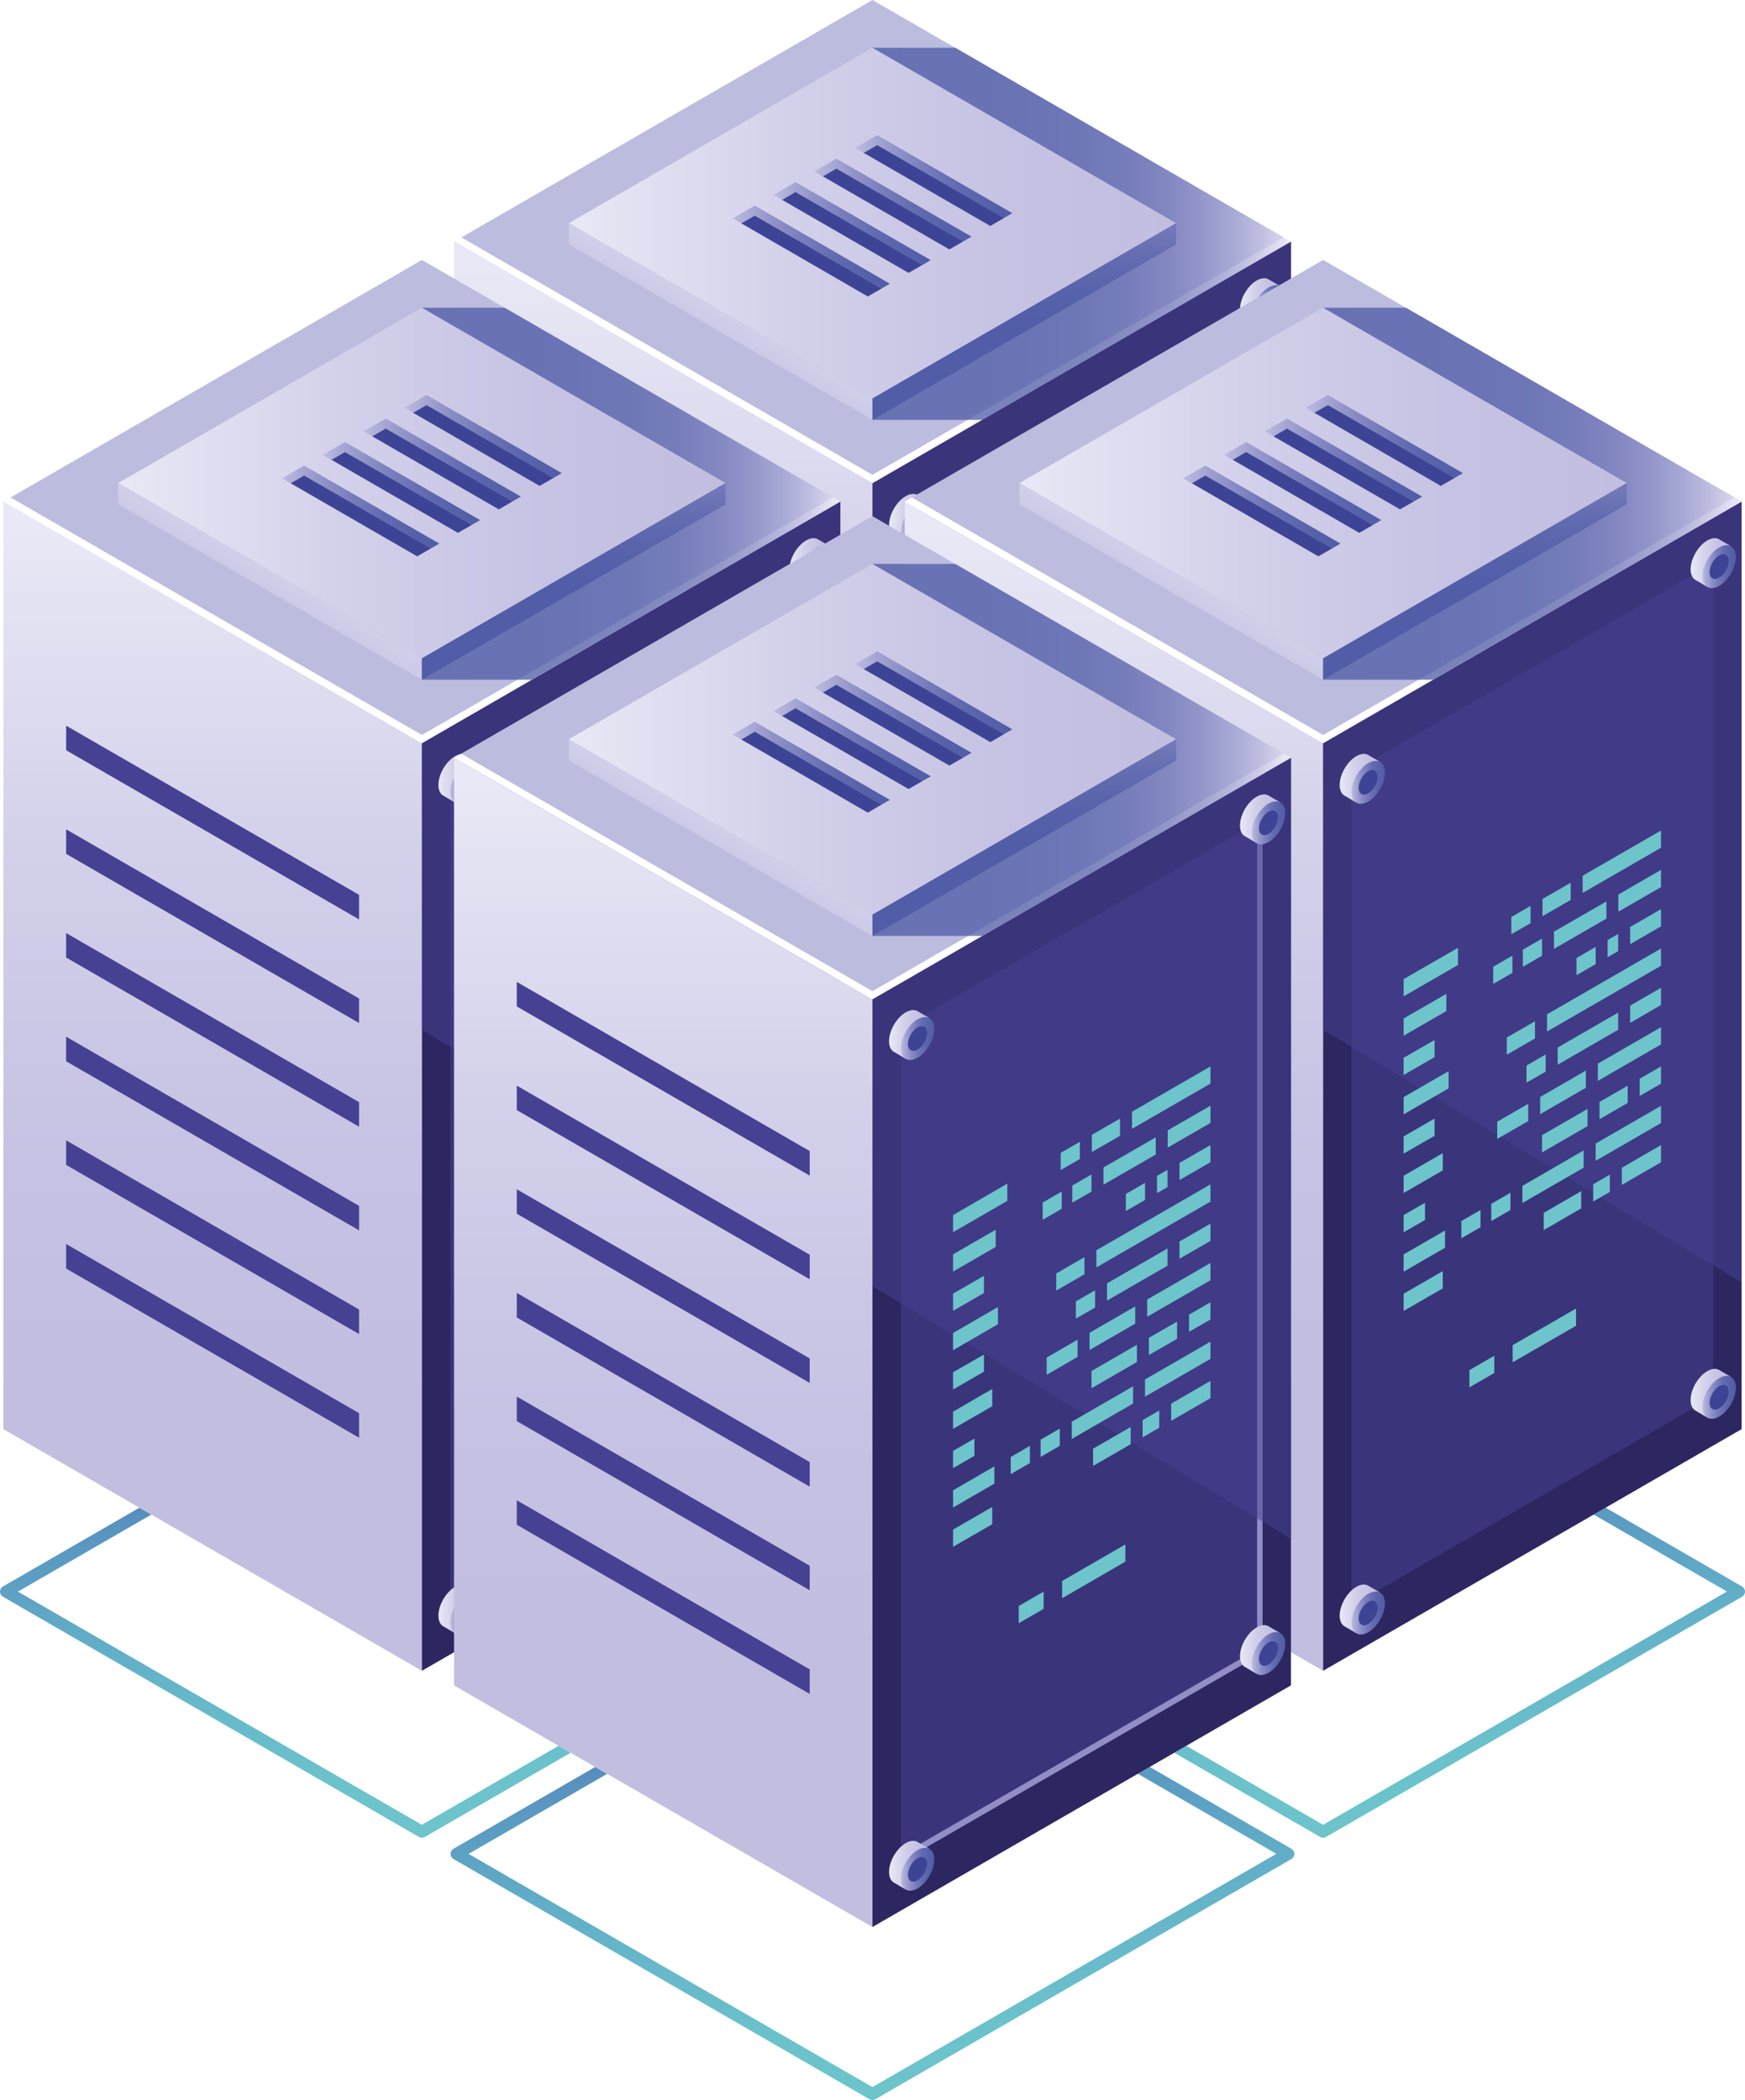<!-- Generator: Adobe Illustrator 25.2.3, SVG Export Plug-In  -->
<svg version="1.1" xmlns="http://www.w3.org/2000/svg" xmlns:xlink="http://www.w3.org/1999/xlink" x="0px" y="0px"
	 width="195.51px" height="235.24px" viewBox="0 0 195.51 235.24"
	 style="overflow:visible;enable-background:new 0 0 195.51 235.24;" xml:space="preserve">
<style type="text/css">
	.st0{fill:#BCBCDF;}
	.st1{fill:url(#SVGID_1_);}
	.st2{opacity:0.67;}
	.st3{fill:#2C2661;}
	.st4{fill:#FFFFFF;}
	.st5{fill:url(#SVGID_2_);}
	.st6{opacity:0.51;}
	.st7{fill:#464193;}
	.st8{filter:url(#Adobe_OpacityMaskFilter);}
	.st9{filter:url(#Adobe_OpacityMaskFilter_1_);}
	.st10{mask:url(#SVGID_3_);fill:url(#SVGID_4_);}
	.st11{opacity:0.78;fill:url(#SVGID_5_);}
	.st12{fill:url(#SVGID_6_);}
	.st13{fill:url(#SVGID_7_);}
	.st14{fill:url(#SVGID_8_);}
	.st15{fill:#3E4495;}
	.st16{fill:url(#SVGID_9_);}
	.st17{fill:url(#SVGID_10_);}
	.st18{fill:url(#SVGID_11_);}
	.st19{fill:url(#SVGID_12_);}
	.st20{fill:url(#SVGID_13_);}
	.st21{fill:url(#SVGID_14_);}
	.st22{fill:url(#SVGID_15_);}
	.st23{fill:url(#SVGID_16_);}
	.st24{fill:url(#SVGID_17_);}
	.st25{fill:url(#SVGID_18_);}
	.st26{fill:url(#SVGID_19_);}
	.st27{fill:url(#SVGID_20_);}
	.st28{fill:url(#SVGID_21_);}
	.st29{fill:url(#SVGID_22_);}
	.st30{fill:url(#SVGID_23_);}
	.st31{filter:url(#Adobe_OpacityMaskFilter_2_);}
	.st32{filter:url(#Adobe_OpacityMaskFilter_3_);}
	.st33{mask:url(#SVGID_24_);fill:url(#SVGID_25_);}
	.st34{opacity:0.78;fill:url(#SVGID_26_);}
	.st35{fill:url(#SVGID_27_);}
	.st36{fill:url(#SVGID_28_);}
	.st37{fill:url(#SVGID_29_);}
	.st38{fill:url(#SVGID_30_);}
	.st39{fill:url(#SVGID_31_);}
	.st40{fill:url(#SVGID_32_);}
	.st41{fill:url(#SVGID_33_);}
	.st42{fill:url(#SVGID_34_);}
	.st43{fill:url(#SVGID_35_);}
	.st44{fill:url(#SVGID_36_);}
	.st45{fill:url(#SVGID_37_);}
	.st46{fill:url(#SVGID_38_);}
	.st47{fill:url(#SVGID_39_);}
	.st48{fill:url(#SVGID_40_);}
	.st49{fill:url(#SVGID_41_);}
	.st50{fill:url(#SVGID_42_);}
	.st51{fill:url(#SVGID_43_);}
	.st52{filter:url(#Adobe_OpacityMaskFilter_4_);}
	.st53{filter:url(#Adobe_OpacityMaskFilter_5_);}
	.st54{mask:url(#SVGID_44_);fill:url(#SVGID_45_);}
	.st55{opacity:0.78;fill:url(#SVGID_46_);}
	.st56{fill:url(#SVGID_47_);}
	.st57{fill:url(#SVGID_48_);}
	.st58{fill:url(#SVGID_49_);}
	.st59{fill:url(#SVGID_50_);}
	.st60{fill:url(#SVGID_51_);}
	.st61{fill:url(#SVGID_52_);}
	.st62{fill:url(#SVGID_53_);}
	.st63{fill:url(#SVGID_54_);}
	.st64{fill:url(#SVGID_55_);}
	.st65{fill:url(#SVGID_56_);}
	.st66{fill:url(#SVGID_57_);}
	.st67{fill:url(#SVGID_58_);}
	.st68{fill:url(#SVGID_59_);}
	.st69{fill:url(#SVGID_60_);}
	.st70{fill:url(#SVGID_61_);}
	.st71{fill:url(#SVGID_62_);}
	.st72{fill:#908EC5;}
	.st73{filter:url(#Adobe_OpacityMaskFilter_6_);}
	.st74{filter:url(#Adobe_OpacityMaskFilter_7_);}
	.st75{mask:url(#SVGID_63_);fill:url(#SVGID_64_);}
	.st76{opacity:0.78;fill:url(#SVGID_65_);}
	.st77{fill:url(#SVGID_66_);}
	.st78{fill:url(#SVGID_67_);}
	.st79{fill:url(#SVGID_68_);}
	.st80{fill:url(#SVGID_69_);}
	.st81{fill:url(#SVGID_70_);}
	.st82{fill:url(#SVGID_71_);}
	.st83{fill:url(#SVGID_72_);}
	.st84{fill:url(#SVGID_73_);}
	.st85{fill:url(#SVGID_74_);}
	.st86{fill:url(#SVGID_75_);}
	.st87{fill:url(#SVGID_76_);}
	.st88{fill:url(#SVGID_77_);}
	.st89{fill:url(#SVGID_78_);}
	.st90{fill:url(#SVGID_79_);}
	.st91{fill:url(#SVGID_80_);}
	.st92{fill:#6DC4CB;}
	.st93{fill:url(#SVGID_81_);}
	.st94{fill:url(#SVGID_82_);}
	.st95{filter:url(#Adobe_OpacityMaskFilter_8_);}
	.st96{filter:url(#Adobe_OpacityMaskFilter_9_);}
	.st97{mask:url(#SVGID_83_);fill:url(#SVGID_84_);}
	.st98{opacity:0.78;fill:url(#SVGID_85_);}
	.st99{fill:url(#SVGID_86_);}
	.st100{fill:url(#SVGID_87_);}
	.st101{fill:url(#SVGID_88_);}
	.st102{fill:url(#SVGID_89_);}
	.st103{fill:url(#SVGID_90_);}
	.st104{fill:url(#SVGID_91_);}
	.st105{fill:url(#SVGID_92_);}
	.st106{fill:url(#SVGID_93_);}
	.st107{fill:url(#SVGID_94_);}
	.st108{fill:url(#SVGID_95_);}
	.st109{fill:url(#SVGID_96_);}
	.st110{fill:url(#SVGID_97_);}
	.st111{fill:url(#SVGID_98_);}
	.st112{fill:url(#SVGID_99_);}
	.st113{fill:url(#SVGID_100_);}
	.st114{fill:url(#SVGID_101_);}
	.st115{fill:url(#SVGID_102_);}
	.st116{fill:url(#SVGID_103_);}
	.st117{filter:url(#Adobe_OpacityMaskFilter_10_);}
	.st118{filter:url(#Adobe_OpacityMaskFilter_11_);}
	.st119{mask:url(#SVGID_104_);fill:url(#SVGID_105_);}
	.st120{opacity:0.78;fill:url(#SVGID_106_);}
	.st121{fill:url(#SVGID_107_);}
	.st122{fill:url(#SVGID_108_);}
	.st123{fill:url(#SVGID_109_);}
	.st124{fill:url(#SVGID_110_);}
	.st125{fill:url(#SVGID_111_);}
	.st126{fill:url(#SVGID_112_);}
	.st127{fill:url(#SVGID_113_);}
	.st128{fill:url(#SVGID_114_);}
	.st129{fill:url(#SVGID_115_);}
	.st130{fill:url(#SVGID_116_);}
	.st131{fill:url(#SVGID_117_);}
	.st132{fill:url(#SVGID_118_);}
	.st133{fill:url(#SVGID_119_);}
	.st134{fill:url(#SVGID_120_);}
	.st135{fill:url(#SVGID_121_);}
	.st136{fill:url(#SVGID_122_);}
	.st137{fill:url(#SVGID_123_);}
	.st138{filter:url(#Adobe_OpacityMaskFilter_12_);}
	.st139{filter:url(#Adobe_OpacityMaskFilter_13_);}
	.st140{mask:url(#SVGID_124_);fill:url(#SVGID_125_);}
	.st141{opacity:0.78;fill:url(#SVGID_126_);}
	.st142{fill:url(#SVGID_127_);}
	.st143{fill:url(#SVGID_128_);}
	.st144{fill:url(#SVGID_129_);}
	.st145{fill:url(#SVGID_130_);}
	.st146{fill:url(#SVGID_131_);}
	.st147{fill:url(#SVGID_132_);}
	.st148{fill:url(#SVGID_133_);}
	.st149{fill:url(#SVGID_134_);}
	.st150{fill:url(#SVGID_135_);}
	.st151{fill:url(#SVGID_136_);}
	.st152{fill:url(#SVGID_137_);}
	.st153{fill:url(#SVGID_138_);}
	.st154{fill:url(#SVGID_139_);}
	.st155{fill:url(#SVGID_140_);}
	.st156{fill:url(#SVGID_141_);}
	.st157{fill:url(#SVGID_142_);}
	.st158{filter:url(#Adobe_OpacityMaskFilter_14_);}
	.st159{filter:url(#Adobe_OpacityMaskFilter_15_);}
	.st160{mask:url(#SVGID_143_);fill:url(#SVGID_144_);}
	.st161{opacity:0.78;fill:url(#SVGID_145_);}
	.st162{fill:url(#SVGID_146_);}
	.st163{fill:url(#SVGID_147_);}
	.st164{fill:url(#SVGID_148_);}
	.st165{fill:url(#SVGID_149_);}
	.st166{fill:url(#SVGID_150_);}
	.st167{fill:url(#SVGID_151_);}
	.st168{fill:url(#SVGID_152_);}
	.st169{fill:url(#SVGID_153_);}
	.st170{fill:url(#SVGID_154_);}
	.st171{fill:url(#SVGID_155_);}
	.st172{fill:url(#SVGID_156_);}
	.st173{fill:url(#SVGID_157_);}
	.st174{fill:url(#SVGID_158_);}
	.st175{fill:url(#SVGID_159_);}
	.st176{fill:url(#SVGID_160_);}
</style>
<defs>
</defs>
<g>
	<g>
		<polygon class="st0" points="97.75,54.14 144.64,27.07 97.75,0 50.87,27.07 		"/>
		
			<linearGradient id="SVGID_1_" gradientUnits="userSpaceOnUse" x1="-1537.478" y1="149.851" x2="-1429.299" y2="149.851" gradientTransform="matrix(-1 0 0 1 -1385.636 0)">
			<stop  offset="0" style="stop-color:#515DA7"/>
			<stop  offset="0.18" style="stop-color:#547DB7"/>
			<stop  offset="0.362" style="stop-color:#5A98C1"/>
			<stop  offset="0.54" style="stop-color:#61ACC7"/>
			<stop  offset="0.709" style="stop-color:#67B9CA"/>
			<stop  offset="0.867" style="stop-color:#6BC2CB"/>
			<stop  offset="1" style="stop-color:#6DC4CB"/>
		</linearGradient>
		<path class="st1" d="M95.88,181.07l-51.29-29.61c-0.58-0.34-0.93-0.94-0.93-1.61c0-0.67,0.35-1.27,0.93-1.61l51.29-29.61
			c1.15-0.67,2.59-0.67,3.74,0l51.29,29.61c0.58,0.34,0.93,0.94,0.93,1.61c0,0.67-0.35,1.27-0.93,1.61l-51.29,29.61
			c-0.58,0.33-1.22,0.5-1.87,0.5C97.11,181.57,96.46,181.4,95.88,181.07z M96.56,119.81l-51.29,29.61
			c-0.23,0.13-0.25,0.35-0.25,0.43c0,0.09,0.02,0.3,0.25,0.43l51.29,29.61c0.73,0.42,1.65,0.43,2.39,0l51.29-29.61
			c0.23-0.13,0.25-0.35,0.25-0.43c0-0.09-0.02-0.3-0.25-0.43l-51.29-29.61c-0.37-0.21-0.78-0.32-1.19-0.32
			C97.34,119.49,96.93,119.59,96.56,119.81z"/>
		<g class="st2">
			<polygon class="st3" points="97.75,172.79 137.48,149.85 97.75,126.91 58.03,149.85 			"/>
		</g>
		<polygon class="st4" points="97.75,158.05 144.64,130.98 97.75,103.91 50.87,130.98 		"/>
		
			<linearGradient id="SVGID_2_" gradientUnits="userSpaceOnUse" x1="-1459.946" y1="128.79" x2="-1459.946" y2="29.848" gradientTransform="matrix(-1 0 0 1 -1385.636 0)">
			<stop  offset="0" style="stop-color:#C1BEE0"/>
			<stop  offset="0.276" style="stop-color:#C5C2E3"/>
			<stop  offset="0.601" style="stop-color:#D1CFE9"/>
			<stop  offset="0.95" style="stop-color:#E6E5F4"/>
			<stop  offset="1" style="stop-color:#E9E8F6"/>
		</linearGradient>
		<polygon class="st5" points="50.87,27.07 50.87,130.98 97.75,158.05 97.75,54.14 		"/>
		<polygon class="st3" points="144.64,27.07 144.64,130.98 97.75,158.05 97.75,54.14 		"/>
		<g class="st6">
			<polygon class="st7" points="141.46,33.96 141.46,127.36 100.93,150.76 100.93,57.37 			"/>
		</g>
		<polygon class="st7" points="57.9,52.17 57.9,54.92 90.72,73.87 90.72,71.12 		"/>
		<polygon class="st7" points="57.9,63.79 57.9,66.53 90.72,85.48 90.72,82.74 		"/>
		<polygon class="st7" points="57.9,75.4 57.9,78.15 90.72,97.09 90.72,94.35 		"/>
		<polygon class="st7" points="57.9,87.01 57.9,89.76 90.72,108.71 90.72,105.96 		"/>
		<polygon class="st7" points="57.9,98.62 57.9,101.37 90.72,120.32 90.72,117.57 		"/>
		<polygon class="st7" points="57.9,110.24 57.9,112.98 90.72,131.93 90.72,129.19 		"/>
		<polygon class="st4" points="97.75,53.19 143.84,26.58 144.64,27.04 97.75,54.11 50.87,27.04 51.67,26.58 		"/>
		<defs>
			<filter id="Adobe_OpacityMaskFilter" filterUnits="userSpaceOnUse" x="97.75" y="5.35" width="46.89" height="41.67">
				<feFlood  style="flood-color:white;flood-opacity:1" result="back"/>
				<feBlend  in="SourceGraphic" in2="back" mode="normal"/>
			</filter>
		</defs>
		<mask maskUnits="userSpaceOnUse" x="97.75" y="5.35" width="46.89" height="41.67" id="SVGID_3_">
			<g class="st8">
				<defs>
					<filter id="Adobe_OpacityMaskFilter_1_" filterUnits="userSpaceOnUse" x="97.75" y="5.35" width="46.89" height="41.67">
						<feFlood  style="flood-color:white;flood-opacity:1" result="back"/>
						<feBlend  in="SourceGraphic" in2="back" mode="normal"/>
					</filter>
				</defs>
				<mask maskUnits="userSpaceOnUse" x="97.75" y="5.35" width="46.89" height="41.67" id="SVGID_3_">
					<g class="st9">
					</g>
				</mask>
				
					<linearGradient id="SVGID_4_" gradientUnits="userSpaceOnUse" x1="-1530.274" y1="26.19" x2="-1483.389" y2="26.19" gradientTransform="matrix(-1 0 0 1 -1385.636 0)">
					<stop  offset="0" style="stop-color:#000000"/>
					<stop  offset="0.047" style="stop-color:#2F2F2F"/>
					<stop  offset="0.098" style="stop-color:#5A5A5A"/>
					<stop  offset="0.155" style="stop-color:#828282"/>
					<stop  offset="0.216" style="stop-color:#A4A4A4"/>
					<stop  offset="0.283" style="stop-color:#C0C0C0"/>
					<stop  offset="0.357" style="stop-color:#D7D7D7"/>
					<stop  offset="0.442" style="stop-color:#E9E9E9"/>
					<stop  offset="0.544" style="stop-color:#F6F6F6"/>
					<stop  offset="0.681" style="stop-color:#FDFDFD"/>
					<stop  offset="1" style="stop-color:#FFFFFF"/>
				</linearGradient>
				<polygon class="st10" points="97.75,47.03 110.07,47.03 144.64,27.07 107.03,5.35 97.75,5.35 				"/>
			</g>
		</mask>
		
			<linearGradient id="SVGID_5_" gradientUnits="userSpaceOnUse" x1="-1530.274" y1="26.19" x2="-1483.389" y2="26.19" gradientTransform="matrix(-1 0 0 1 -1385.636 0)">
			<stop  offset="0" style="stop-color:#E9E8F6"/>
			<stop  offset="0.014" style="stop-color:#E1E0F1"/>
			<stop  offset="0.074" style="stop-color:#C0BFE1"/>
			<stop  offset="0.141" style="stop-color:#A1A3D2"/>
			<stop  offset="0.214" style="stop-color:#898CC4"/>
			<stop  offset="0.295" style="stop-color:#7479B9"/>
			<stop  offset="0.389" style="stop-color:#646CB1"/>
			<stop  offset="0.501" style="stop-color:#5964AB"/>
			<stop  offset="0.651" style="stop-color:#535FA8"/>
			<stop  offset="1" style="stop-color:#515DA7"/>
		</linearGradient>
		<polygon class="st11" points="97.75,47.03 110.07,47.03 144.64,27.07 107.03,5.35 97.75,5.35 		"/>
		<g>
			
				<linearGradient id="SVGID_6_" gradientUnits="userSpaceOnUse" x1="-1517.408" y1="24.995" x2="-1449.37" y2="24.995" gradientTransform="matrix(-1 0 0 1 -1385.636 0)">
				<stop  offset="0" style="stop-color:#C1BEE0"/>
				<stop  offset="0.276" style="stop-color:#C5C2E3"/>
				<stop  offset="0.601" style="stop-color:#D1CFE9"/>
				<stop  offset="0.95" style="stop-color:#E6E5F4"/>
				<stop  offset="1" style="stop-color:#E9E8F6"/>
			</linearGradient>
			<polygon class="st12" points="97.75,44.64 131.77,25 97.75,5.35 63.73,25 			"/>
			
				<linearGradient id="SVGID_7_" gradientUnits="userSpaceOnUse" x1="-1461.988" y1="43.677" x2="-1470.259" y2="29.236" gradientTransform="matrix(-1 0 0 1 -1385.636 0)">
				<stop  offset="0" style="stop-color:#C1BEE0"/>
				<stop  offset="0.276" style="stop-color:#C5C2E3"/>
				<stop  offset="0.601" style="stop-color:#D1CFE9"/>
				<stop  offset="0.95" style="stop-color:#E6E5F4"/>
				<stop  offset="1" style="stop-color:#E9E8F6"/>
			</linearGradient>
			<polygon class="st13" points="63.73,25 63.73,27.38 97.75,47.03 97.75,44.64 			"/>
			
				<linearGradient id="SVGID_8_" gradientUnits="userSpaceOnUse" x1="-1500.398" y1="36.825" x2="-1500.398" y2="14.795" gradientTransform="matrix(-1 0 0 1 -1385.636 0)">
				<stop  offset="0" style="stop-color:#515DA7"/>
				<stop  offset="0.16" style="stop-color:#5561A9"/>
				<stop  offset="0.349" style="stop-color:#626BB0"/>
				<stop  offset="0.552" style="stop-color:#777CBB"/>
				<stop  offset="0.765" style="stop-color:#9496CA"/>
				<stop  offset="0.985" style="stop-color:#BAB9DE"/>
				<stop  offset="1" style="stop-color:#BCBCDF"/>
			</linearGradient>
			<polygon class="st14" points="131.77,25 131.77,27.38 97.75,47.03 97.75,44.64 			"/>
		</g>
		<g>
			<g>
				<polygon class="st15" points="110.95,25.31 112.46,24.44 112.33,23.73 98.35,15.6 96.41,16.52 96.78,17.13 				"/>
				
					<linearGradient id="SVGID_9_" gradientUnits="userSpaceOnUse" x1="-1499.058" y1="19.79" x2="-1481.44" y2="19.79" gradientTransform="matrix(-1 0 0 1 -1385.636 0)">
					<stop  offset="0" style="stop-color:#515DA7"/>
					<stop  offset="0.16" style="stop-color:#5561A9"/>
					<stop  offset="0.349" style="stop-color:#626BB0"/>
					<stop  offset="0.552" style="stop-color:#777CBB"/>
					<stop  offset="0.765" style="stop-color:#9496CA"/>
					<stop  offset="0.985" style="stop-color:#BAB9DE"/>
					<stop  offset="1" style="stop-color:#BCBCDF"/>
				</linearGradient>
				<polygon class="st16" points="98.28,16.26 96.78,17.13 95.8,16.57 98.28,15.14 113.42,23.88 112.45,24.44 				"/>
			</g>
			<g>
				<polygon class="st15" points="106.37,27.94 107.88,27.07 107.76,26.37 93.78,18.23 91.84,19.16 92.2,19.76 				"/>
				
					<linearGradient id="SVGID_10_" gradientUnits="userSpaceOnUse" x1="-1494.485" y1="22.422" x2="-1476.867" y2="22.422" gradientTransform="matrix(-1 0 0 1 -1385.636 0)">
					<stop  offset="0" style="stop-color:#515DA7"/>
					<stop  offset="0.16" style="stop-color:#5561A9"/>
					<stop  offset="0.349" style="stop-color:#626BB0"/>
					<stop  offset="0.552" style="stop-color:#777CBB"/>
					<stop  offset="0.765" style="stop-color:#9496CA"/>
					<stop  offset="0.985" style="stop-color:#BAB9DE"/>
					<stop  offset="1" style="stop-color:#BCBCDF"/>
				</linearGradient>
				<polygon class="st17" points="93.71,18.89 92.2,19.76 91.23,19.2 93.71,17.77 108.85,26.51 107.88,27.07 				"/>
			</g>
			<g>
				<polygon class="st15" points="101.8,30.57 103.31,29.7 103.18,29 89.21,20.86 87.27,21.79 87.63,22.39 				"/>
				
					<linearGradient id="SVGID_11_" gradientUnits="userSpaceOnUse" x1="-1489.911" y1="25.054" x2="-1472.293" y2="25.054" gradientTransform="matrix(-1 0 0 1 -1385.636 0)">
					<stop  offset="0" style="stop-color:#515DA7"/>
					<stop  offset="0.16" style="stop-color:#5561A9"/>
					<stop  offset="0.349" style="stop-color:#626BB0"/>
					<stop  offset="0.552" style="stop-color:#777CBB"/>
					<stop  offset="0.765" style="stop-color:#9496CA"/>
					<stop  offset="0.985" style="stop-color:#BAB9DE"/>
					<stop  offset="1" style="stop-color:#BCBCDF"/>
				</linearGradient>
				<polygon class="st18" points="89.13,21.52 87.63,22.39 86.66,21.83 89.13,20.4 104.28,29.14 103.31,29.71 				"/>
			</g>
			<g>
				<polygon class="st15" points="97.23,33.21 98.74,32.34 98.61,31.63 84.63,23.5 82.69,24.42 83.06,25.02 				"/>
				
					<linearGradient id="SVGID_12_" gradientUnits="userSpaceOnUse" x1="-1485.338" y1="27.686" x2="-1467.72" y2="27.686" gradientTransform="matrix(-1 0 0 1 -1385.636 0)">
					<stop  offset="0" style="stop-color:#515DA7"/>
					<stop  offset="0.16" style="stop-color:#5561A9"/>
					<stop  offset="0.349" style="stop-color:#626BB0"/>
					<stop  offset="0.552" style="stop-color:#777CBB"/>
					<stop  offset="0.765" style="stop-color:#9496CA"/>
					<stop  offset="0.985" style="stop-color:#BAB9DE"/>
					<stop  offset="1" style="stop-color:#BCBCDF"/>
				</linearGradient>
				<polygon class="st19" points="84.56,24.16 83.06,25.02 82.08,24.46 84.56,23.03 99.7,31.78 98.73,32.34 				"/>
			</g>
		</g>
		<g class="st6">
			<polygon class="st7" points="144.64,114.56 97.75,86.25 97.75,54.14 144.64,27.07 			"/>
		</g>
		<g>
			
				<linearGradient id="SVGID_13_" gradientUnits="userSpaceOnUse" x1="-1489.757" y1="58.052" x2="-1485.246" y2="58.052" gradientTransform="matrix(-1 0 0 1 -1385.636 0)">
				<stop  offset="0" style="stop-color:#C1BEE0"/>
				<stop  offset="0.276" style="stop-color:#C5C2E3"/>
				<stop  offset="0.601" style="stop-color:#D1CFE9"/>
				<stop  offset="0.95" style="stop-color:#E6E5F4"/>
				<stop  offset="1" style="stop-color:#E9E8F6"/>
			</linearGradient>
			<path class="st20" d="M99.61,58.81c0-1.19,0.84-2.64,1.87-3.23c0.52-0.3,0.99-0.33,1.32-0.13l0,0l1.32,0.77l-0.82,0.03
				c0.02,0.12,0.04,0.26,0.04,0.4c0,1.19-0.84,2.64-1.87,3.23c-0.14,0.08-0.27,0.14-0.4,0.18l0.38,0.71l-1.29-0.76l0,0
				C99.82,59.83,99.61,59.41,99.61,58.81z"/>
			
				<linearGradient id="SVGID_14_" gradientUnits="userSpaceOnUse" x1="-1490.307" y1="58.512" x2="-1486.576" y2="58.512" gradientTransform="matrix(-1 0 0 1 -1385.636 0)">
				<stop  offset="0" style="stop-color:#515DA7"/>
				<stop  offset="0.16" style="stop-color:#5561A9"/>
				<stop  offset="0.349" style="stop-color:#626BB0"/>
				<stop  offset="0.552" style="stop-color:#777CBB"/>
				<stop  offset="0.765" style="stop-color:#9496CA"/>
				<stop  offset="0.985" style="stop-color:#BAB9DE"/>
				<stop  offset="1" style="stop-color:#BCBCDF"/>
			</linearGradient>
			<path class="st21" d="M100.94,59.59c0,1.19,0.84,1.67,1.87,1.08c1.03-0.59,1.87-2.04,1.87-3.23c0-1.19-0.84-1.67-1.87-1.08
				C101.78,56.95,100.94,58.4,100.94,59.59z"/>
			<path class="st15" d="M101.73,59.13c0,0.68,0.48,0.96,1.07,0.62c0.59-0.34,1.07-1.17,1.07-1.86c0-0.68-0.48-0.96-1.07-0.62
				C102.21,57.62,101.73,58.45,101.73,59.13z"/>
		</g>
		<g>
			
				<linearGradient id="SVGID_15_" gradientUnits="userSpaceOnUse" x1="-1529.08" y1="33.892" x2="-1524.568" y2="33.892" gradientTransform="matrix(-1 0 0 1 -1385.636 0)">
				<stop  offset="0" style="stop-color:#C1BEE0"/>
				<stop  offset="0.276" style="stop-color:#C5C2E3"/>
				<stop  offset="0.601" style="stop-color:#D1CFE9"/>
				<stop  offset="0.95" style="stop-color:#E6E5F4"/>
				<stop  offset="1" style="stop-color:#E9E8F6"/>
			</linearGradient>
			<path class="st22" d="M138.93,34.65c0-1.19,0.84-2.64,1.87-3.23c0.52-0.3,0.99-0.33,1.32-0.13l0,0l1.32,0.77l-0.82,0.03
				c0.02,0.12,0.04,0.26,0.04,0.4c0,1.19-0.84,2.64-1.87,3.23c-0.14,0.08-0.27,0.14-0.4,0.18l0.38,0.71l-1.29-0.76l0,0
				C139.14,35.67,138.93,35.25,138.93,34.65z"/>
			
				<linearGradient id="SVGID_16_" gradientUnits="userSpaceOnUse" x1="-1529.629" y1="34.352" x2="-1525.898" y2="34.352" gradientTransform="matrix(-1 0 0 1 -1385.636 0)">
				<stop  offset="0" style="stop-color:#515DA7"/>
				<stop  offset="0.16" style="stop-color:#5561A9"/>
				<stop  offset="0.349" style="stop-color:#626BB0"/>
				<stop  offset="0.552" style="stop-color:#777CBB"/>
				<stop  offset="0.765" style="stop-color:#9496CA"/>
				<stop  offset="0.985" style="stop-color:#BAB9DE"/>
				<stop  offset="1" style="stop-color:#BCBCDF"/>
			</linearGradient>
			<path class="st23" d="M140.26,35.43c0,1.19,0.84,1.67,1.87,1.08s1.87-2.04,1.87-3.23c0-1.19-0.84-1.67-1.87-1.08
				C141.1,32.79,140.26,34.24,140.26,35.43z"/>
			<path class="st15" d="M141.05,34.97c0,0.68,0.48,0.96,1.07,0.62c0.59-0.34,1.07-1.17,1.07-1.86c0-0.68-0.48-0.96-1.07-0.62
				S141.05,34.29,141.05,34.97z"/>
		</g>
		<g>
			
				<linearGradient id="SVGID_17_" gradientUnits="userSpaceOnUse" x1="-1489.757" y1="151.109" x2="-1485.246" y2="151.109" gradientTransform="matrix(-1 0 0 1 -1385.636 0)">
				<stop  offset="0" style="stop-color:#C1BEE0"/>
				<stop  offset="0.276" style="stop-color:#C5C2E3"/>
				<stop  offset="0.601" style="stop-color:#D1CFE9"/>
				<stop  offset="0.95" style="stop-color:#E6E5F4"/>
				<stop  offset="1" style="stop-color:#E9E8F6"/>
			</linearGradient>
			<path class="st24" d="M99.61,151.87c0-1.19,0.84-2.64,1.87-3.23c0.52-0.3,0.99-0.33,1.32-0.13l0,0l1.32,0.77l-0.82,0.03
				c0.02,0.12,0.04,0.26,0.04,0.4c0,1.19-0.84,2.64-1.87,3.23c-0.14,0.08-0.27,0.14-0.4,0.18l0.38,0.71l-1.29-0.76l0,0
				C99.82,152.89,99.61,152.47,99.61,151.87z"/>
			
				<linearGradient id="SVGID_18_" gradientUnits="userSpaceOnUse" x1="-1490.307" y1="151.568" x2="-1486.576" y2="151.568" gradientTransform="matrix(-1 0 0 1 -1385.636 0)">
				<stop  offset="0" style="stop-color:#515DA7"/>
				<stop  offset="0.16" style="stop-color:#5561A9"/>
				<stop  offset="0.349" style="stop-color:#626BB0"/>
				<stop  offset="0.552" style="stop-color:#777CBB"/>
				<stop  offset="0.765" style="stop-color:#9496CA"/>
				<stop  offset="0.985" style="stop-color:#BAB9DE"/>
				<stop  offset="1" style="stop-color:#BCBCDF"/>
			</linearGradient>
			<path class="st25" d="M100.94,152.65c0,1.19,0.84,1.67,1.87,1.08c1.03-0.59,1.87-2.04,1.87-3.23c0-1.19-0.84-1.67-1.87-1.08
				C101.78,150.01,100.94,151.46,100.94,152.65z"/>
			<path class="st15" d="M101.73,152.19c0,0.68,0.48,0.96,1.07,0.62c0.59-0.34,1.07-1.17,1.07-1.86s-0.48-0.96-1.07-0.62
				C102.21,150.67,101.73,151.5,101.73,152.19z"/>
		</g>
		<g>
			
				<linearGradient id="SVGID_19_" gradientUnits="userSpaceOnUse" x1="-1529.08" y1="126.948" x2="-1524.568" y2="126.948" gradientTransform="matrix(-1 0 0 1 -1385.636 0)">
				<stop  offset="0" style="stop-color:#C1BEE0"/>
				<stop  offset="0.276" style="stop-color:#C5C2E3"/>
				<stop  offset="0.601" style="stop-color:#D1CFE9"/>
				<stop  offset="0.95" style="stop-color:#E6E5F4"/>
				<stop  offset="1" style="stop-color:#E9E8F6"/>
			</linearGradient>
			<path class="st26" d="M138.93,127.71c0-1.19,0.84-2.64,1.87-3.23c0.52-0.3,0.99-0.33,1.32-0.13l0,0l1.32,0.77l-0.82,0.03
				c0.02,0.12,0.04,0.26,0.04,0.4c0,1.19-0.84,2.64-1.87,3.23c-0.14,0.08-0.27,0.14-0.4,0.18l0.38,0.71l-1.29-0.76l0,0
				C139.14,128.73,138.93,128.31,138.93,127.71z"/>
			
				<linearGradient id="SVGID_20_" gradientUnits="userSpaceOnUse" x1="-1529.629" y1="127.408" x2="-1525.898" y2="127.408" gradientTransform="matrix(-1 0 0 1 -1385.636 0)">
				<stop  offset="0" style="stop-color:#515DA7"/>
				<stop  offset="0.16" style="stop-color:#5561A9"/>
				<stop  offset="0.349" style="stop-color:#626BB0"/>
				<stop  offset="0.552" style="stop-color:#777CBB"/>
				<stop  offset="0.765" style="stop-color:#9496CA"/>
				<stop  offset="0.985" style="stop-color:#BAB9DE"/>
				<stop  offset="1" style="stop-color:#BCBCDF"/>
			</linearGradient>
			<path class="st27" d="M140.26,128.48c0,1.19,0.84,1.67,1.87,1.08c1.03-0.59,1.87-2.04,1.87-3.23c0-1.19-0.84-1.67-1.87-1.08
				S140.26,127.3,140.26,128.48z"/>
			<path class="st15" d="M141.05,128.03c0,0.68,0.48,0.96,1.07,0.62c0.59-0.34,1.07-1.17,1.07-1.86c0-0.68-0.48-0.96-1.07-0.62
				S141.05,127.34,141.05,128.03z"/>
		</g>
	</g>
	<g>
		
			<linearGradient id="SVGID_21_" gradientUnits="userSpaceOnUse" x1="-1531.958" y1="150.849" x2="-1535.795" y2="205.729" gradientTransform="matrix(-1 0 0 1 -1385.636 0)">
			<stop  offset="0" style="stop-color:#515DA7"/>
			<stop  offset="0.18" style="stop-color:#547DB7"/>
			<stop  offset="0.362" style="stop-color:#5A98C1"/>
			<stop  offset="0.54" style="stop-color:#61ACC7"/>
			<stop  offset="0.709" style="stop-color:#67B9CA"/>
			<stop  offset="0.867" style="stop-color:#6BC2CB"/>
			<stop  offset="1" style="stop-color:#6DC4CB"/>
		</linearGradient>
		<path class="st28" d="M148.24,205.86c-0.12,0-0.23-0.03-0.34-0.09l-46.59-26.9c-0.21-0.12-0.34-0.34-0.34-0.58
			s0.13-0.46,0.34-0.58l46.6-26.9c0.21-0.12,0.46-0.12,0.67,0l46.59,26.9c0.21,0.12,0.34,0.34,0.34,0.58c0,0.24-0.13,0.46-0.34,0.58
			l-46.6,26.9C148.47,205.83,148.36,205.86,148.24,205.86z M102.99,178.29l45.25,26.12l45.25-26.13l-45.25-26.12L102.99,178.29z"/>
	</g>
	<g>
		
			<linearGradient id="SVGID_22_" gradientUnits="userSpaceOnUse" x1="-1430.983" y1="150.849" x2="-1434.82" y2="205.729" gradientTransform="matrix(-1 0 0 1 -1385.636 0)">
			<stop  offset="0" style="stop-color:#515DA7"/>
			<stop  offset="0.18" style="stop-color:#547DB7"/>
			<stop  offset="0.362" style="stop-color:#5A98C1"/>
			<stop  offset="0.54" style="stop-color:#61ACC7"/>
			<stop  offset="0.709" style="stop-color:#67B9CA"/>
			<stop  offset="0.867" style="stop-color:#6BC2CB"/>
			<stop  offset="1" style="stop-color:#6DC4CB"/>
		</linearGradient>
		<path class="st29" d="M47.27,205.86c-0.12,0-0.23-0.03-0.34-0.09l-46.59-26.9C0.13,178.75,0,178.53,0,178.29s0.13-0.46,0.34-0.58
			l46.6-26.9c0.21-0.12,0.46-0.12,0.67,0l46.59,26.9c0.21,0.12,0.34,0.34,0.34,0.58c0,0.24-0.13,0.46-0.34,0.58l-46.6,26.9
			C47.5,205.83,47.38,205.86,47.27,205.86z M2.01,178.29l45.25,26.12l45.25-26.13l-45.25-26.12L2.01,178.29z"/>
	</g>
	<g>
		<polygon class="st0" points="47.27,83.26 94.15,56.19 47.27,29.12 0.38,56.19 		"/>
		<polygon class="st4" points="47.27,187.16 94.15,160.09 47.27,133.02 0.38,160.09 		"/>
		
			<linearGradient id="SVGID_23_" gradientUnits="userSpaceOnUse" x1="-1409.459" y1="157.907" x2="-1409.459" y2="58.964" gradientTransform="matrix(-1 0 0 1 -1385.636 0)">
			<stop  offset="0" style="stop-color:#C1BEE0"/>
			<stop  offset="0.276" style="stop-color:#C5C2E3"/>
			<stop  offset="0.601" style="stop-color:#D1CFE9"/>
			<stop  offset="0.95" style="stop-color:#E6E5F4"/>
			<stop  offset="1" style="stop-color:#E9E8F6"/>
		</linearGradient>
		<polygon class="st30" points="0.38,56.19 0.38,160.09 47.27,187.16 47.27,83.26 		"/>
		<polygon class="st3" points="94.15,56.19 94.15,160.09 47.27,187.16 47.27,83.26 		"/>
		<g class="st6">
			<polygon class="st7" points="90.98,63.08 90.98,156.47 50.44,179.88 50.44,86.48 			"/>
		</g>
		<polygon class="st7" points="7.41,81.29 7.41,84.04 40.23,102.99 40.23,100.24 		"/>
		<polygon class="st7" points="7.41,92.9 7.41,95.65 40.23,114.6 40.23,111.85 		"/>
		<polygon class="st7" points="7.41,104.52 7.41,107.26 40.23,126.21 40.23,123.46 		"/>
		<polygon class="st7" points="7.41,116.13 7.41,118.88 40.23,137.82 40.23,135.08 		"/>
		<polygon class="st7" points="7.41,127.74 7.41,130.49 40.23,149.44 40.23,146.69 		"/>
		<polygon class="st7" points="7.41,139.35 7.41,142.1 40.23,161.05 40.23,158.3 		"/>
		<polygon class="st4" points="47.27,82.33 93.35,55.72 94.15,56.19 47.27,83.26 0.38,56.19 1.18,55.72 		"/>
		<defs>
			<filter id="Adobe_OpacityMaskFilter_2_" filterUnits="userSpaceOnUse" x="47.27" y="34.47" width="46.89" height="41.67">
				<feFlood  style="flood-color:white;flood-opacity:1" result="back"/>
				<feBlend  in="SourceGraphic" in2="back" mode="normal"/>
			</filter>
		</defs>
		<mask maskUnits="userSpaceOnUse" x="47.27" y="34.47" width="46.89" height="41.67" id="SVGID_24_">
			<g class="st31">
				<defs>
					<filter id="Adobe_OpacityMaskFilter_3_" filterUnits="userSpaceOnUse" x="47.27" y="34.47" width="46.89" height="41.67">
						<feFlood  style="flood-color:white;flood-opacity:1" result="back"/>
						<feBlend  in="SourceGraphic" in2="back" mode="normal"/>
					</filter>
				</defs>
				<mask maskUnits="userSpaceOnUse" x="47.27" y="34.47" width="46.89" height="41.67" id="SVGID_24_">
					<g class="st32">
					</g>
				</mask>
				
					<linearGradient id="SVGID_25_" gradientUnits="userSpaceOnUse" x1="-1479.787" y1="55.306" x2="-1432.901" y2="55.306" gradientTransform="matrix(-1 0 0 1 -1385.636 0)">
					<stop  offset="0" style="stop-color:#000000"/>
					<stop  offset="0.047" style="stop-color:#2F2F2F"/>
					<stop  offset="0.098" style="stop-color:#5A5A5A"/>
					<stop  offset="0.155" style="stop-color:#828282"/>
					<stop  offset="0.216" style="stop-color:#A4A4A4"/>
					<stop  offset="0.283" style="stop-color:#C0C0C0"/>
					<stop  offset="0.357" style="stop-color:#D7D7D7"/>
					<stop  offset="0.442" style="stop-color:#E9E9E9"/>
					<stop  offset="0.544" style="stop-color:#F6F6F6"/>
					<stop  offset="0.681" style="stop-color:#FDFDFD"/>
					<stop  offset="1" style="stop-color:#FFFFFF"/>
				</linearGradient>
				<polygon class="st33" points="47.27,76.14 59.59,76.14 94.15,56.19 56.54,34.47 47.27,34.47 				"/>
			</g>
		</mask>
		
			<linearGradient id="SVGID_26_" gradientUnits="userSpaceOnUse" x1="-1479.787" y1="55.306" x2="-1432.901" y2="55.306" gradientTransform="matrix(-1 0 0 1 -1385.636 0)">
			<stop  offset="0" style="stop-color:#E9E8F6"/>
			<stop  offset="0.014" style="stop-color:#E1E0F1"/>
			<stop  offset="0.074" style="stop-color:#C0BFE1"/>
			<stop  offset="0.141" style="stop-color:#A1A3D2"/>
			<stop  offset="0.214" style="stop-color:#898CC4"/>
			<stop  offset="0.295" style="stop-color:#7479B9"/>
			<stop  offset="0.389" style="stop-color:#646CB1"/>
			<stop  offset="0.501" style="stop-color:#5964AB"/>
			<stop  offset="0.651" style="stop-color:#535FA8"/>
			<stop  offset="1" style="stop-color:#515DA7"/>
		</linearGradient>
		<polygon class="st34" points="47.27,76.14 59.59,76.14 94.15,56.19 56.54,34.47 47.27,34.47 		"/>
		<g>
			
				<linearGradient id="SVGID_27_" gradientUnits="userSpaceOnUse" x1="-1466.921" y1="54.112" x2="-1398.883" y2="54.112" gradientTransform="matrix(-1 0 0 1 -1385.636 0)">
				<stop  offset="0" style="stop-color:#C1BEE0"/>
				<stop  offset="0.276" style="stop-color:#C5C2E3"/>
				<stop  offset="0.601" style="stop-color:#D1CFE9"/>
				<stop  offset="0.95" style="stop-color:#E6E5F4"/>
				<stop  offset="1" style="stop-color:#E9E8F6"/>
			</linearGradient>
			<polygon class="st35" points="47.27,73.75 81.29,54.11 47.27,34.47 13.25,54.11 			"/>
			
				<linearGradient id="SVGID_28_" gradientUnits="userSpaceOnUse" x1="-1411.501" y1="72.794" x2="-1419.772" y2="58.353" gradientTransform="matrix(-1 0 0 1 -1385.636 0)">
				<stop  offset="0" style="stop-color:#C1BEE0"/>
				<stop  offset="0.276" style="stop-color:#C5C2E3"/>
				<stop  offset="0.601" style="stop-color:#D1CFE9"/>
				<stop  offset="0.95" style="stop-color:#E6E5F4"/>
				<stop  offset="1" style="stop-color:#E9E8F6"/>
			</linearGradient>
			<polygon class="st36" points="13.25,54.11 13.25,56.5 47.27,76.14 47.27,73.75 			"/>
			
				<linearGradient id="SVGID_29_" gradientUnits="userSpaceOnUse" x1="-1449.911" y1="65.942" x2="-1449.911" y2="43.911" gradientTransform="matrix(-1 0 0 1 -1385.636 0)">
				<stop  offset="0" style="stop-color:#515DA7"/>
				<stop  offset="0.16" style="stop-color:#5561A9"/>
				<stop  offset="0.349" style="stop-color:#626BB0"/>
				<stop  offset="0.552" style="stop-color:#777CBB"/>
				<stop  offset="0.765" style="stop-color:#9496CA"/>
				<stop  offset="0.985" style="stop-color:#BAB9DE"/>
				<stop  offset="1" style="stop-color:#BCBCDF"/>
			</linearGradient>
			<polygon class="st37" points="81.29,54.11 81.29,56.5 47.27,76.14 47.27,73.75 			"/>
		</g>
		<g>
			<g>
				<polygon class="st15" points="60.46,54.43 61.97,53.56 61.84,52.85 47.87,44.72 45.93,45.64 46.29,46.24 				"/>
				
					<linearGradient id="SVGID_30_" gradientUnits="userSpaceOnUse" x1="-1448.571" y1="48.906" x2="-1430.953" y2="48.906" gradientTransform="matrix(-1 0 0 1 -1385.636 0)">
					<stop  offset="0" style="stop-color:#515DA7"/>
					<stop  offset="0.16" style="stop-color:#5561A9"/>
					<stop  offset="0.349" style="stop-color:#626BB0"/>
					<stop  offset="0.552" style="stop-color:#777CBB"/>
					<stop  offset="0.765" style="stop-color:#9496CA"/>
					<stop  offset="0.985" style="stop-color:#BAB9DE"/>
					<stop  offset="1" style="stop-color:#BCBCDF"/>
				</linearGradient>
				<polygon class="st38" points="47.79,45.38 46.29,46.24 45.32,45.68 47.79,44.25 62.94,53 61.96,53.56 				"/>
			</g>
			<g>
				<polygon class="st15" points="55.89,57.06 57.39,56.19 57.27,55.48 43.29,47.35 41.35,48.27 41.71,48.88 				"/>
				
					<linearGradient id="SVGID_31_" gradientUnits="userSpaceOnUse" x1="-1443.998" y1="51.538" x2="-1426.379" y2="51.538" gradientTransform="matrix(-1 0 0 1 -1385.636 0)">
					<stop  offset="0" style="stop-color:#515DA7"/>
					<stop  offset="0.16" style="stop-color:#5561A9"/>
					<stop  offset="0.349" style="stop-color:#626BB0"/>
					<stop  offset="0.552" style="stop-color:#777CBB"/>
					<stop  offset="0.765" style="stop-color:#9496CA"/>
					<stop  offset="0.985" style="stop-color:#BAB9DE"/>
					<stop  offset="1" style="stop-color:#BCBCDF"/>
				</linearGradient>
				<polygon class="st39" points="43.22,48.01 41.71,48.88 40.74,48.32 43.22,46.89 58.36,55.63 57.39,56.19 				"/>
			</g>
			<g>
				<polygon class="st15" points="51.31,59.69 52.82,58.82 52.7,58.11 38.72,49.98 36.78,50.91 37.14,51.51 				"/>
				
					<linearGradient id="SVGID_32_" gradientUnits="userSpaceOnUse" x1="-1439.424" y1="54.17" x2="-1421.806" y2="54.17" gradientTransform="matrix(-1 0 0 1 -1385.636 0)">
					<stop  offset="0" style="stop-color:#515DA7"/>
					<stop  offset="0.16" style="stop-color:#5561A9"/>
					<stop  offset="0.349" style="stop-color:#626BB0"/>
					<stop  offset="0.552" style="stop-color:#777CBB"/>
					<stop  offset="0.765" style="stop-color:#9496CA"/>
					<stop  offset="0.985" style="stop-color:#BAB9DE"/>
					<stop  offset="1" style="stop-color:#BCBCDF"/>
				</linearGradient>
				<polygon class="st40" points="38.65,50.64 37.14,51.51 36.17,50.95 38.65,49.52 53.79,58.26 52.82,58.82 				"/>
			</g>
			<g>
				<polygon class="st15" points="46.74,62.32 48.25,61.45 48.12,60.75 34.15,52.61 32.21,53.54 32.57,54.14 				"/>
				
					<linearGradient id="SVGID_33_" gradientUnits="userSpaceOnUse" x1="-1434.851" y1="56.803" x2="-1417.233" y2="56.803" gradientTransform="matrix(-1 0 0 1 -1385.636 0)">
					<stop  offset="0" style="stop-color:#515DA7"/>
					<stop  offset="0.16" style="stop-color:#5561A9"/>
					<stop  offset="0.349" style="stop-color:#626BB0"/>
					<stop  offset="0.552" style="stop-color:#777CBB"/>
					<stop  offset="0.765" style="stop-color:#9496CA"/>
					<stop  offset="0.985" style="stop-color:#BAB9DE"/>
					<stop  offset="1" style="stop-color:#BCBCDF"/>
				</linearGradient>
				<polygon class="st41" points="34.07,53.27 32.57,54.14 31.6,53.58 34.07,52.15 49.22,60.89 48.24,61.45 				"/>
			</g>
		</g>
		<g class="st6">
			<polygon class="st7" points="94.15,143.67 47.27,115.36 47.27,83.26 94.15,56.19 			"/>
		</g>
		<g>
			
				<linearGradient id="SVGID_34_" gradientUnits="userSpaceOnUse" x1="-1439.27" y1="87.169" x2="-1434.759" y2="87.169" gradientTransform="matrix(-1 0 0 1 -1385.636 0)">
				<stop  offset="0" style="stop-color:#C1BEE0"/>
				<stop  offset="0.276" style="stop-color:#C5C2E3"/>
				<stop  offset="0.601" style="stop-color:#D1CFE9"/>
				<stop  offset="0.95" style="stop-color:#E6E5F4"/>
				<stop  offset="1" style="stop-color:#E9E8F6"/>
			</linearGradient>
			<path class="st42" d="M49.12,87.93c0-1.19,0.84-2.64,1.87-3.23c0.52-0.3,0.99-0.33,1.32-0.13l0,0l1.32,0.77l-0.82,0.03
				c0.02,0.12,0.04,0.26,0.04,0.4c0,1.19-0.84,2.64-1.87,3.23c-0.14,0.08-0.27,0.14-0.4,0.18l0.38,0.71l-1.29-0.76l0,0
				C49.34,88.95,49.12,88.53,49.12,87.93z"/>
			
				<linearGradient id="SVGID_35_" gradientUnits="userSpaceOnUse" x1="-1439.819" y1="87.629" x2="-1436.089" y2="87.629" gradientTransform="matrix(-1 0 0 1 -1385.636 0)">
				<stop  offset="0" style="stop-color:#515DA7"/>
				<stop  offset="0.16" style="stop-color:#5561A9"/>
				<stop  offset="0.349" style="stop-color:#626BB0"/>
				<stop  offset="0.552" style="stop-color:#777CBB"/>
				<stop  offset="0.765" style="stop-color:#9496CA"/>
				<stop  offset="0.985" style="stop-color:#BAB9DE"/>
				<stop  offset="1" style="stop-color:#BCBCDF"/>
			</linearGradient>
			<path class="st43" d="M50.45,88.71c0,1.19,0.84,1.67,1.87,1.08c1.03-0.59,1.87-2.04,1.87-3.23c0-1.19-0.84-1.67-1.87-1.08
				C51.29,86.07,50.45,87.52,50.45,88.71z"/>
			<path class="st15" d="M51.25,88.25c0,0.68,0.48,0.96,1.07,0.62c0.59-0.34,1.07-1.17,1.07-1.86c0-0.68-0.48-0.96-1.07-0.62
				C51.73,86.73,51.25,87.56,51.25,88.25z"/>
		</g>
		<g>
			
				<linearGradient id="SVGID_36_" gradientUnits="userSpaceOnUse" x1="-1478.592" y1="63.009" x2="-1474.081" y2="63.009" gradientTransform="matrix(-1 0 0 1 -1385.636 0)">
				<stop  offset="0" style="stop-color:#C1BEE0"/>
				<stop  offset="0.276" style="stop-color:#C5C2E3"/>
				<stop  offset="0.601" style="stop-color:#D1CFE9"/>
				<stop  offset="0.95" style="stop-color:#E6E5F4"/>
				<stop  offset="1" style="stop-color:#E9E8F6"/>
			</linearGradient>
			<path class="st44" d="M88.45,63.77c0-1.19,0.84-2.64,1.87-3.23c0.52-0.3,0.99-0.33,1.32-0.13l0,0l1.32,0.77l-0.82,0.03
				c0.02,0.12,0.04,0.26,0.04,0.4c0,1.19-0.84,2.64-1.87,3.23c-0.14,0.08-0.27,0.14-0.4,0.18l0.38,0.71L89,64.98l0,0
				C88.66,64.79,88.45,64.37,88.45,63.77z"/>
			
				<linearGradient id="SVGID_37_" gradientUnits="userSpaceOnUse" x1="-1479.141" y1="63.468" x2="-1475.41" y2="63.468" gradientTransform="matrix(-1 0 0 1 -1385.636 0)">
				<stop  offset="0" style="stop-color:#515DA7"/>
				<stop  offset="0.16" style="stop-color:#5561A9"/>
				<stop  offset="0.349" style="stop-color:#626BB0"/>
				<stop  offset="0.552" style="stop-color:#777CBB"/>
				<stop  offset="0.765" style="stop-color:#9496CA"/>
				<stop  offset="0.985" style="stop-color:#BAB9DE"/>
				<stop  offset="1" style="stop-color:#BCBCDF"/>
			</linearGradient>
			<path class="st45" d="M89.78,64.55c0,1.19,0.84,1.67,1.87,1.08c1.03-0.59,1.87-2.04,1.87-3.23c0-1.19-0.84-1.67-1.87-1.08
				C90.61,61.91,89.78,63.36,89.78,64.55z"/>
			<path class="st15" d="M90.57,64.09c0,0.68,0.48,0.96,1.07,0.62c0.59-0.34,1.07-1.17,1.07-1.86c0-0.68-0.48-0.96-1.07-0.62
				C91.05,62.57,90.57,63.4,90.57,64.09z"/>
		</g>
		<g>
			
				<linearGradient id="SVGID_38_" gradientUnits="userSpaceOnUse" x1="-1439.27" y1="180.225" x2="-1434.759" y2="180.225" gradientTransform="matrix(-1 0 0 1 -1385.636 0)">
				<stop  offset="0" style="stop-color:#C1BEE0"/>
				<stop  offset="0.276" style="stop-color:#C5C2E3"/>
				<stop  offset="0.601" style="stop-color:#D1CFE9"/>
				<stop  offset="0.95" style="stop-color:#E6E5F4"/>
				<stop  offset="1" style="stop-color:#E9E8F6"/>
			</linearGradient>
			<path class="st46" d="M49.12,180.98c0-1.19,0.84-2.64,1.87-3.23c0.52-0.3,0.99-0.33,1.32-0.13l0,0l1.32,0.77l-0.82,0.03
				c0.02,0.12,0.04,0.26,0.04,0.4c0,1.19-0.84,2.64-1.87,3.23c-0.14,0.08-0.27,0.14-0.4,0.18l0.38,0.71l-1.29-0.76l0,0
				C49.34,182,49.12,181.58,49.12,180.98z"/>
			
				<linearGradient id="SVGID_39_" gradientUnits="userSpaceOnUse" x1="-1439.819" y1="180.685" x2="-1436.089" y2="180.685" gradientTransform="matrix(-1 0 0 1 -1385.636 0)">
				<stop  offset="0" style="stop-color:#515DA7"/>
				<stop  offset="0.16" style="stop-color:#5561A9"/>
				<stop  offset="0.349" style="stop-color:#626BB0"/>
				<stop  offset="0.552" style="stop-color:#777CBB"/>
				<stop  offset="0.765" style="stop-color:#9496CA"/>
				<stop  offset="0.985" style="stop-color:#BAB9DE"/>
				<stop  offset="1" style="stop-color:#BCBCDF"/>
			</linearGradient>
			<path class="st47" d="M50.45,181.76c0,1.19,0.84,1.67,1.87,1.08c1.03-0.59,1.87-2.04,1.87-3.23c0-1.19-0.84-1.67-1.87-1.08
				C51.29,179.13,50.45,180.57,50.45,181.76z"/>
			<path class="st15" d="M51.25,181.3c0,0.68,0.48,0.96,1.07,0.62c0.59-0.34,1.07-1.17,1.07-1.86c0-0.68-0.48-0.96-1.07-0.62
				C51.73,179.79,51.25,180.62,51.25,181.3z"/>
		</g>
		<g>
			
				<linearGradient id="SVGID_40_" gradientUnits="userSpaceOnUse" x1="-1478.592" y1="156.065" x2="-1474.081" y2="156.065" gradientTransform="matrix(-1 0 0 1 -1385.636 0)">
				<stop  offset="0" style="stop-color:#C1BEE0"/>
				<stop  offset="0.276" style="stop-color:#C5C2E3"/>
				<stop  offset="0.601" style="stop-color:#D1CFE9"/>
				<stop  offset="0.95" style="stop-color:#E6E5F4"/>
				<stop  offset="1" style="stop-color:#E9E8F6"/>
			</linearGradient>
			<path class="st48" d="M88.45,156.82c0-1.19,0.84-2.64,1.87-3.23c0.52-0.3,0.99-0.33,1.32-0.13l0,0l1.32,0.77l-0.82,0.03
				c0.02,0.12,0.04,0.26,0.04,0.4c0,1.19-0.84,2.64-1.87,3.23c-0.14,0.08-0.27,0.14-0.4,0.18l0.38,0.71L89,158.04l0,0
				C88.66,157.84,88.45,157.42,88.45,156.82z"/>
			
				<linearGradient id="SVGID_41_" gradientUnits="userSpaceOnUse" x1="-1479.141" y1="156.524" x2="-1475.41" y2="156.524" gradientTransform="matrix(-1 0 0 1 -1385.636 0)">
				<stop  offset="0" style="stop-color:#515DA7"/>
				<stop  offset="0.16" style="stop-color:#5561A9"/>
				<stop  offset="0.349" style="stop-color:#626BB0"/>
				<stop  offset="0.552" style="stop-color:#777CBB"/>
				<stop  offset="0.765" style="stop-color:#9496CA"/>
				<stop  offset="0.985" style="stop-color:#BAB9DE"/>
				<stop  offset="1" style="stop-color:#BCBCDF"/>
			</linearGradient>
			<path class="st49" d="M89.78,157.6c0,1.19,0.84,1.67,1.87,1.08c1.03-0.59,1.87-2.04,1.87-3.23c0-1.19-0.84-1.67-1.87-1.08
				C90.61,154.97,89.78,156.41,89.78,157.6z"/>
			<path class="st15" d="M90.57,157.14c0,0.68,0.48,0.96,1.07,0.62c0.59-0.34,1.07-1.17,1.07-1.86c0-0.68-0.48-0.96-1.07-0.62
				C91.05,155.63,90.57,156.46,90.57,157.14z"/>
		</g>
	</g>
	<g>
		
			<linearGradient id="SVGID_42_" gradientUnits="userSpaceOnUse" x1="-1481.47" y1="180.229" x2="-1485.308" y2="235.11" gradientTransform="matrix(-1 0 0 1 -1385.636 0)">
			<stop  offset="0" style="stop-color:#515DA7"/>
			<stop  offset="0.18" style="stop-color:#547DB7"/>
			<stop  offset="0.362" style="stop-color:#5A98C1"/>
			<stop  offset="0.54" style="stop-color:#61ACC7"/>
			<stop  offset="0.709" style="stop-color:#67B9CA"/>
			<stop  offset="0.867" style="stop-color:#6BC2CB"/>
			<stop  offset="1" style="stop-color:#6DC4CB"/>
		</linearGradient>
		<path class="st50" d="M97.75,235.24c-0.12,0-0.23-0.03-0.34-0.09l-46.59-26.9c-0.21-0.12-0.34-0.34-0.34-0.58
			c0-0.24,0.13-0.46,0.34-0.58l46.6-26.9c0.21-0.12,0.46-0.12,0.67,0l46.59,26.9c0.21,0.12,0.34,0.34,0.34,0.58
			c0,0.24-0.13,0.46-0.34,0.58l-46.6,26.9C97.98,235.21,97.87,235.24,97.75,235.24z M52.5,207.67l45.25,26.12l45.25-26.13
			l-45.25-26.13L52.5,207.67z"/>
	</g>
	<g>
		<polygon class="st0" points="148.24,83.26 195.13,56.19 148.24,29.12 101.36,56.19 		"/>
		<polygon class="st4" points="148.24,187.16 195.13,160.09 148.24,133.02 101.36,160.09 		"/>
		
			<linearGradient id="SVGID_43_" gradientUnits="userSpaceOnUse" x1="-1510.433" y1="157.907" x2="-1510.433" y2="58.964" gradientTransform="matrix(-1 0 0 1 -1385.636 0)">
			<stop  offset="0" style="stop-color:#C1BEE0"/>
			<stop  offset="0.276" style="stop-color:#C5C2E3"/>
			<stop  offset="0.601" style="stop-color:#D1CFE9"/>
			<stop  offset="0.95" style="stop-color:#E6E5F4"/>
			<stop  offset="1" style="stop-color:#E9E8F6"/>
		</linearGradient>
		<polygon class="st51" points="101.36,56.19 101.36,160.09 148.24,187.16 148.24,83.26 		"/>
		<polygon class="st3" points="195.13,56.19 195.13,160.09 148.24,187.16 148.24,83.26 		"/>
		<g class="st6">
			<polygon class="st7" points="191.95,63.08 191.95,156.47 151.42,179.88 151.42,86.48 			"/>
		</g>
		<polygon class="st7" points="108.39,81.29 108.39,84.04 141.21,102.99 141.21,100.24 		"/>
		<polygon class="st7" points="108.39,92.9 108.39,95.65 141.21,114.6 141.21,111.85 		"/>
		<polygon class="st7" points="108.39,104.52 108.39,107.26 141.21,126.21 141.21,123.46 		"/>
		<polygon class="st7" points="108.39,116.13 108.39,118.88 141.21,137.82 141.21,135.08 		"/>
		<polygon class="st7" points="108.39,127.74 108.39,130.49 141.21,149.44 141.21,146.69 		"/>
		<polygon class="st7" points="108.39,139.35 108.39,142.1 141.21,161.05 141.21,158.3 		"/>
		<polygon class="st4" points="148.24,82.33 194.33,55.72 195.13,56.19 148.24,83.26 101.35,56.19 102.16,55.72 		"/>
		<defs>
			<filter id="Adobe_OpacityMaskFilter_4_" filterUnits="userSpaceOnUse" x="148.24" y="34.47" width="46.89" height="41.67">
				<feFlood  style="flood-color:white;flood-opacity:1" result="back"/>
				<feBlend  in="SourceGraphic" in2="back" mode="normal"/>
			</filter>
		</defs>
		<mask maskUnits="userSpaceOnUse" x="148.24" y="34.47" width="46.89" height="41.67" id="SVGID_44_">
			<g class="st52">
				<defs>
					<filter id="Adobe_OpacityMaskFilter_5_" filterUnits="userSpaceOnUse" x="148.24" y="34.47" width="46.89" height="41.67">
						<feFlood  style="flood-color:white;flood-opacity:1" result="back"/>
						<feBlend  in="SourceGraphic" in2="back" mode="normal"/>
					</filter>
				</defs>
				<mask maskUnits="userSpaceOnUse" x="148.24" y="34.47" width="46.89" height="41.67" id="SVGID_44_">
					<g class="st53">
					</g>
				</mask>
				
					<linearGradient id="SVGID_45_" gradientUnits="userSpaceOnUse" x1="-1580.762" y1="55.306" x2="-1533.876" y2="55.306" gradientTransform="matrix(-1 0 0 1 -1385.636 0)">
					<stop  offset="0" style="stop-color:#000000"/>
					<stop  offset="0.047" style="stop-color:#2F2F2F"/>
					<stop  offset="0.098" style="stop-color:#5A5A5A"/>
					<stop  offset="0.155" style="stop-color:#828282"/>
					<stop  offset="0.216" style="stop-color:#A4A4A4"/>
					<stop  offset="0.283" style="stop-color:#C0C0C0"/>
					<stop  offset="0.357" style="stop-color:#D7D7D7"/>
					<stop  offset="0.442" style="stop-color:#E9E9E9"/>
					<stop  offset="0.544" style="stop-color:#F6F6F6"/>
					<stop  offset="0.681" style="stop-color:#FDFDFD"/>
					<stop  offset="1" style="stop-color:#FFFFFF"/>
				</linearGradient>
				<polygon class="st54" points="148.24,76.14 160.56,76.14 195.13,56.19 157.52,34.47 148.24,34.47 				"/>
			</g>
		</mask>
		
			<linearGradient id="SVGID_46_" gradientUnits="userSpaceOnUse" x1="-1580.762" y1="55.306" x2="-1533.876" y2="55.306" gradientTransform="matrix(-1 0 0 1 -1385.636 0)">
			<stop  offset="0" style="stop-color:#E9E8F6"/>
			<stop  offset="0.014" style="stop-color:#E1E0F1"/>
			<stop  offset="0.074" style="stop-color:#C0BFE1"/>
			<stop  offset="0.141" style="stop-color:#A1A3D2"/>
			<stop  offset="0.214" style="stop-color:#898CC4"/>
			<stop  offset="0.295" style="stop-color:#7479B9"/>
			<stop  offset="0.389" style="stop-color:#646CB1"/>
			<stop  offset="0.501" style="stop-color:#5964AB"/>
			<stop  offset="0.651" style="stop-color:#535FA8"/>
			<stop  offset="1" style="stop-color:#515DA7"/>
		</linearGradient>
		<polygon class="st55" points="148.24,76.14 160.56,76.14 195.13,56.19 157.52,34.47 148.24,34.47 		"/>
		<g>
			
				<linearGradient id="SVGID_47_" gradientUnits="userSpaceOnUse" x1="-1567.896" y1="54.112" x2="-1499.857" y2="54.112" gradientTransform="matrix(-1 0 0 1 -1385.636 0)">
				<stop  offset="0" style="stop-color:#C1BEE0"/>
				<stop  offset="0.276" style="stop-color:#C5C2E3"/>
				<stop  offset="0.601" style="stop-color:#D1CFE9"/>
				<stop  offset="0.95" style="stop-color:#E6E5F4"/>
				<stop  offset="1" style="stop-color:#E9E8F6"/>
			</linearGradient>
			<polygon class="st56" points="148.24,73.75 182.26,54.11 148.24,34.47 114.22,54.11 			"/>
			
				<linearGradient id="SVGID_48_" gradientUnits="userSpaceOnUse" x1="-1512.476" y1="72.794" x2="-1520.746" y2="58.353" gradientTransform="matrix(-1 0 0 1 -1385.636 0)">
				<stop  offset="0" style="stop-color:#C1BEE0"/>
				<stop  offset="0.276" style="stop-color:#C5C2E3"/>
				<stop  offset="0.601" style="stop-color:#D1CFE9"/>
				<stop  offset="0.95" style="stop-color:#E6E5F4"/>
				<stop  offset="1" style="stop-color:#E9E8F6"/>
			</linearGradient>
			<polygon class="st57" points="114.22,54.11 114.22,56.5 148.24,76.14 148.24,73.75 			"/>
			
				<linearGradient id="SVGID_49_" gradientUnits="userSpaceOnUse" x1="-1550.886" y1="65.942" x2="-1550.886" y2="43.911" gradientTransform="matrix(-1 0 0 1 -1385.636 0)">
				<stop  offset="0" style="stop-color:#515DA7"/>
				<stop  offset="0.16" style="stop-color:#5561A9"/>
				<stop  offset="0.349" style="stop-color:#626BB0"/>
				<stop  offset="0.552" style="stop-color:#777CBB"/>
				<stop  offset="0.765" style="stop-color:#9496CA"/>
				<stop  offset="0.985" style="stop-color:#BAB9DE"/>
				<stop  offset="1" style="stop-color:#BCBCDF"/>
			</linearGradient>
			<polygon class="st58" points="182.26,54.11 182.26,56.5 148.24,76.14 148.24,73.75 			"/>
		</g>
		<g>
			<g>
				<polygon class="st15" points="161.43,54.43 162.94,53.56 162.82,52.85 148.84,44.72 146.9,45.64 147.26,46.24 				"/>
				
					<linearGradient id="SVGID_50_" gradientUnits="userSpaceOnUse" x1="-1549.545" y1="48.906" x2="-1531.927" y2="48.906" gradientTransform="matrix(-1 0 0 1 -1385.636 0)">
					<stop  offset="0" style="stop-color:#515DA7"/>
					<stop  offset="0.16" style="stop-color:#5561A9"/>
					<stop  offset="0.349" style="stop-color:#626BB0"/>
					<stop  offset="0.552" style="stop-color:#777CBB"/>
					<stop  offset="0.765" style="stop-color:#9496CA"/>
					<stop  offset="0.985" style="stop-color:#BAB9DE"/>
					<stop  offset="1" style="stop-color:#BCBCDF"/>
				</linearGradient>
				<polygon class="st59" points="148.77,45.38 147.26,46.24 146.29,45.68 148.77,44.25 163.91,53 162.94,53.56 				"/>
			</g>
			<g>
				<polygon class="st15" points="156.86,57.06 158.37,56.19 158.24,55.48 144.27,47.35 142.33,48.27 142.69,48.88 				"/>
				
					<linearGradient id="SVGID_51_" gradientUnits="userSpaceOnUse" x1="-1544.972" y1="51.538" x2="-1527.354" y2="51.538" gradientTransform="matrix(-1 0 0 1 -1385.636 0)">
					<stop  offset="0" style="stop-color:#515DA7"/>
					<stop  offset="0.16" style="stop-color:#5561A9"/>
					<stop  offset="0.349" style="stop-color:#626BB0"/>
					<stop  offset="0.552" style="stop-color:#777CBB"/>
					<stop  offset="0.765" style="stop-color:#9496CA"/>
					<stop  offset="0.985" style="stop-color:#BAB9DE"/>
					<stop  offset="1" style="stop-color:#BCBCDF"/>
				</linearGradient>
				<polygon class="st60" points="144.19,48.01 142.69,48.88 141.72,48.32 144.19,46.89 159.34,55.63 158.37,56.19 				"/>
			</g>
			<g>
				<polygon class="st15" points="152.29,59.69 153.8,58.82 153.67,58.11 139.69,49.98 137.75,50.91 138.12,51.51 				"/>
				
					<linearGradient id="SVGID_52_" gradientUnits="userSpaceOnUse" x1="-1540.399" y1="54.17" x2="-1522.781" y2="54.17" gradientTransform="matrix(-1 0 0 1 -1385.636 0)">
					<stop  offset="0" style="stop-color:#515DA7"/>
					<stop  offset="0.16" style="stop-color:#5561A9"/>
					<stop  offset="0.349" style="stop-color:#626BB0"/>
					<stop  offset="0.552" style="stop-color:#777CBB"/>
					<stop  offset="0.765" style="stop-color:#9496CA"/>
					<stop  offset="0.985" style="stop-color:#BAB9DE"/>
					<stop  offset="1" style="stop-color:#BCBCDF"/>
				</linearGradient>
				<polygon class="st61" points="139.62,50.64 138.12,51.51 137.15,50.95 139.62,49.52 154.76,58.26 153.79,58.82 				"/>
			</g>
			<g>
				<polygon class="st15" points="147.71,62.32 149.22,61.45 149.1,60.75 135.12,52.61 133.18,53.54 133.54,54.14 				"/>
				
					<linearGradient id="SVGID_53_" gradientUnits="userSpaceOnUse" x1="-1535.826" y1="56.803" x2="-1518.207" y2="56.803" gradientTransform="matrix(-1 0 0 1 -1385.636 0)">
					<stop  offset="0" style="stop-color:#515DA7"/>
					<stop  offset="0.16" style="stop-color:#5561A9"/>
					<stop  offset="0.349" style="stop-color:#626BB0"/>
					<stop  offset="0.552" style="stop-color:#777CBB"/>
					<stop  offset="0.765" style="stop-color:#9496CA"/>
					<stop  offset="0.985" style="stop-color:#BAB9DE"/>
					<stop  offset="1" style="stop-color:#BCBCDF"/>
				</linearGradient>
				<polygon class="st62" points="135.05,53.27 133.54,54.14 132.57,53.58 135.05,52.15 150.19,60.89 149.22,61.45 				"/>
			</g>
		</g>
		<g class="st6">
			<polygon class="st7" points="195.13,143.67 148.24,115.36 148.24,83.26 195.13,56.19 			"/>
		</g>
		<g>
			
				<linearGradient id="SVGID_54_" gradientUnits="userSpaceOnUse" x1="-1540.245" y1="87.169" x2="-1535.733" y2="87.169" gradientTransform="matrix(-1 0 0 1 -1385.636 0)">
				<stop  offset="0" style="stop-color:#C1BEE0"/>
				<stop  offset="0.276" style="stop-color:#C5C2E3"/>
				<stop  offset="0.601" style="stop-color:#D1CFE9"/>
				<stop  offset="0.95" style="stop-color:#E6E5F4"/>
				<stop  offset="1" style="stop-color:#E9E8F6"/>
			</linearGradient>
			<path class="st63" d="M150.1,87.93c0-1.19,0.84-2.64,1.87-3.23c0.52-0.3,0.99-0.33,1.32-0.13l0,0l1.32,0.77l-0.82,0.03
				c0.02,0.12,0.04,0.26,0.04,0.4c0,1.19-0.84,2.64-1.87,3.23c-0.14,0.08-0.27,0.14-0.4,0.18l0.38,0.71l-1.29-0.76l0,0
				C150.31,88.95,150.1,88.53,150.1,87.93z"/>
			
				<linearGradient id="SVGID_55_" gradientUnits="userSpaceOnUse" x1="-1540.794" y1="87.629" x2="-1537.063" y2="87.629" gradientTransform="matrix(-1 0 0 1 -1385.636 0)">
				<stop  offset="0" style="stop-color:#515DA7"/>
				<stop  offset="0.16" style="stop-color:#5561A9"/>
				<stop  offset="0.349" style="stop-color:#626BB0"/>
				<stop  offset="0.552" style="stop-color:#777CBB"/>
				<stop  offset="0.765" style="stop-color:#9496CA"/>
				<stop  offset="0.985" style="stop-color:#BAB9DE"/>
				<stop  offset="1" style="stop-color:#BCBCDF"/>
			</linearGradient>
			<path class="st64" d="M151.43,88.71c0,1.19,0.84,1.67,1.87,1.08c1.03-0.59,1.87-2.04,1.87-3.23c0-1.19-0.84-1.67-1.87-1.08
				C152.26,86.07,151.43,87.52,151.43,88.71z"/>
			<path class="st15" d="M152.22,88.25c0,0.68,0.48,0.96,1.07,0.62c0.59-0.34,1.07-1.17,1.07-1.86c0-0.68-0.48-0.96-1.07-0.62
				C152.7,86.73,152.22,87.56,152.22,88.25z"/>
		</g>
		<g>
			
				<linearGradient id="SVGID_56_" gradientUnits="userSpaceOnUse" x1="-1579.567" y1="63.009" x2="-1575.055" y2="63.009" gradientTransform="matrix(-1 0 0 1 -1385.636 0)">
				<stop  offset="0" style="stop-color:#C1BEE0"/>
				<stop  offset="0.276" style="stop-color:#C5C2E3"/>
				<stop  offset="0.601" style="stop-color:#D1CFE9"/>
				<stop  offset="0.95" style="stop-color:#E6E5F4"/>
				<stop  offset="1" style="stop-color:#E9E8F6"/>
			</linearGradient>
			<path class="st65" d="M189.42,63.77c0-1.19,0.84-2.64,1.87-3.23c0.52-0.3,0.99-0.33,1.32-0.13v0l1.32,0.77l-0.82,0.03
				c0.02,0.12,0.04,0.26,0.04,0.4c0,1.19-0.84,2.64-1.87,3.23c-0.14,0.08-0.27,0.14-0.4,0.18l0.38,0.71l-1.29-0.76l0,0
				C189.63,64.79,189.42,64.37,189.42,63.77z"/>
			
				<linearGradient id="SVGID_57_" gradientUnits="userSpaceOnUse" x1="-1580.116" y1="63.468" x2="-1576.385" y2="63.468" gradientTransform="matrix(-1 0 0 1 -1385.636 0)">
				<stop  offset="0" style="stop-color:#515DA7"/>
				<stop  offset="0.16" style="stop-color:#5561A9"/>
				<stop  offset="0.349" style="stop-color:#626BB0"/>
				<stop  offset="0.552" style="stop-color:#777CBB"/>
				<stop  offset="0.765" style="stop-color:#9496CA"/>
				<stop  offset="0.985" style="stop-color:#BAB9DE"/>
				<stop  offset="1" style="stop-color:#BCBCDF"/>
			</linearGradient>
			<path class="st66" d="M190.75,64.55c0,1.19,0.84,1.67,1.87,1.08c1.03-0.59,1.87-2.04,1.87-3.23c0-1.19-0.84-1.67-1.87-1.08
				C191.58,61.91,190.75,63.36,190.75,64.55z"/>
			<path class="st15" d="M191.54,64.09c0,0.68,0.48,0.96,1.07,0.62c0.59-0.34,1.07-1.17,1.07-1.86c0-0.68-0.48-0.96-1.07-0.62
				C192.02,62.57,191.54,63.4,191.54,64.09z"/>
		</g>
		<g>
			
				<linearGradient id="SVGID_58_" gradientUnits="userSpaceOnUse" x1="-1540.245" y1="180.225" x2="-1535.733" y2="180.225" gradientTransform="matrix(-1 0 0 1 -1385.636 0)">
				<stop  offset="0" style="stop-color:#C1BEE0"/>
				<stop  offset="0.276" style="stop-color:#C5C2E3"/>
				<stop  offset="0.601" style="stop-color:#D1CFE9"/>
				<stop  offset="0.95" style="stop-color:#E6E5F4"/>
				<stop  offset="1" style="stop-color:#E9E8F6"/>
			</linearGradient>
			<path class="st67" d="M150.1,180.98c0-1.19,0.84-2.64,1.87-3.23c0.52-0.3,0.99-0.33,1.32-0.13l0,0l1.32,0.77l-0.82,0.03
				c0.02,0.12,0.04,0.26,0.04,0.4c0,1.19-0.84,2.64-1.87,3.23c-0.14,0.08-0.27,0.14-0.4,0.18l0.38,0.71l-1.29-0.76l0,0
				C150.31,182,150.1,181.58,150.1,180.98z"/>
			
				<linearGradient id="SVGID_59_" gradientUnits="userSpaceOnUse" x1="-1540.794" y1="180.685" x2="-1537.063" y2="180.685" gradientTransform="matrix(-1 0 0 1 -1385.636 0)">
				<stop  offset="0" style="stop-color:#515DA7"/>
				<stop  offset="0.16" style="stop-color:#5561A9"/>
				<stop  offset="0.349" style="stop-color:#626BB0"/>
				<stop  offset="0.552" style="stop-color:#777CBB"/>
				<stop  offset="0.765" style="stop-color:#9496CA"/>
				<stop  offset="0.985" style="stop-color:#BAB9DE"/>
				<stop  offset="1" style="stop-color:#BCBCDF"/>
			</linearGradient>
			<path class="st68" d="M151.43,181.76c0,1.19,0.84,1.67,1.87,1.08c1.03-0.59,1.87-2.04,1.87-3.23c0-1.19-0.84-1.67-1.87-1.08
				C152.26,179.13,151.43,180.57,151.43,181.76z"/>
			<path class="st15" d="M152.22,181.3c0,0.68,0.48,0.96,1.07,0.62c0.59-0.34,1.07-1.17,1.07-1.86c0-0.68-0.48-0.96-1.07-0.62
				C152.7,179.79,152.22,180.62,152.22,181.3z"/>
		</g>
		<g>
			
				<linearGradient id="SVGID_60_" gradientUnits="userSpaceOnUse" x1="-1579.567" y1="156.065" x2="-1575.055" y2="156.065" gradientTransform="matrix(-1 0 0 1 -1385.636 0)">
				<stop  offset="0" style="stop-color:#C1BEE0"/>
				<stop  offset="0.276" style="stop-color:#C5C2E3"/>
				<stop  offset="0.601" style="stop-color:#D1CFE9"/>
				<stop  offset="0.95" style="stop-color:#E6E5F4"/>
				<stop  offset="1" style="stop-color:#E9E8F6"/>
			</linearGradient>
			<path class="st69" d="M189.42,156.82c0-1.19,0.84-2.64,1.87-3.23c0.52-0.3,0.99-0.33,1.32-0.13v0l1.32,0.77l-0.82,0.03
				c0.02,0.12,0.04,0.26,0.04,0.4c0,1.19-0.84,2.64-1.87,3.23c-0.14,0.08-0.27,0.14-0.4,0.18l0.38,0.71l-1.29-0.76l0,0
				C189.63,157.84,189.42,157.42,189.42,156.82z"/>
			
				<linearGradient id="SVGID_61_" gradientUnits="userSpaceOnUse" x1="-1580.116" y1="156.524" x2="-1576.385" y2="156.524" gradientTransform="matrix(-1 0 0 1 -1385.636 0)">
				<stop  offset="0" style="stop-color:#515DA7"/>
				<stop  offset="0.16" style="stop-color:#5561A9"/>
				<stop  offset="0.349" style="stop-color:#626BB0"/>
				<stop  offset="0.552" style="stop-color:#777CBB"/>
				<stop  offset="0.765" style="stop-color:#9496CA"/>
				<stop  offset="0.985" style="stop-color:#BAB9DE"/>
				<stop  offset="1" style="stop-color:#BCBCDF"/>
			</linearGradient>
			<path class="st70" d="M190.75,157.6c0,1.19,0.84,1.67,1.87,1.08c1.03-0.59,1.87-2.04,1.87-3.23c0-1.19-0.84-1.67-1.87-1.08
				C191.58,154.97,190.75,156.41,190.75,157.6z"/>
			<path class="st15" d="M191.54,157.14c0,0.68,0.48,0.96,1.07,0.62c0.59-0.34,1.07-1.17,1.07-1.86c0-0.68-0.48-0.96-1.07-0.62
				C192.02,155.63,191.54,156.46,191.54,157.14z"/>
		</g>
	</g>
	<g>
		<polygon class="st0" points="97.75,111.96 144.64,84.89 97.75,57.82 50.87,84.89 		"/>
		<polygon class="st4" points="97.75,111.03 143.84,84.43 144.64,84.89 97.75,111.96 50.87,84.89 51.67,84.43 		"/>
		<polygon class="st4" points="97.75,215.86 144.64,188.79 97.75,161.73 50.87,188.8 		"/>
		
			<linearGradient id="SVGID_62_" gradientUnits="userSpaceOnUse" x1="-1459.946" y1="186.609" x2="-1459.946" y2="87.667" gradientTransform="matrix(-1 0 0 1 -1385.636 0)">
			<stop  offset="0" style="stop-color:#C1BEE0"/>
			<stop  offset="0.276" style="stop-color:#C5C2E3"/>
			<stop  offset="0.601" style="stop-color:#D1CFE9"/>
			<stop  offset="0.95" style="stop-color:#E6E5F4"/>
			<stop  offset="1" style="stop-color:#E9E8F6"/>
		</linearGradient>
		<polygon class="st71" points="50.87,84.89 50.87,188.8 97.75,215.86 97.75,111.96 		"/>
		<polygon class="st3" points="144.64,84.89 144.64,188.79 97.75,215.86 97.75,111.96 		"/>
		<g class="st6">
			<polygon class="st7" points="141.46,91.78 141.46,185.18 100.93,208.58 100.93,115.18 			"/>
		</g>
		<polygon class="st72" points="140.85,184.75 140.85,92.14 141.46,91.78 141.46,185.18 100.93,208.58 100.93,207.8 		"/>
		<polygon class="st7" points="57.9,109.99 57.9,112.74 90.72,131.69 90.72,128.94 		"/>
		<polygon class="st7" points="57.9,121.61 57.9,124.35 90.72,143.3 90.72,140.55 		"/>
		<polygon class="st7" points="57.9,133.22 57.9,135.96 90.72,154.91 90.72,152.17 		"/>
		<polygon class="st7" points="57.9,144.83 57.9,147.58 90.72,166.53 90.72,163.78 		"/>
		<polygon class="st7" points="57.9,156.44 57.9,159.19 90.72,178.14 90.72,175.39 		"/>
		<polygon class="st7" points="57.9,168.06 57.9,170.8 90.72,189.75 90.72,187 		"/>
		<defs>
			<filter id="Adobe_OpacityMaskFilter_6_" filterUnits="userSpaceOnUse" x="97.75" y="63.17" width="46.89" height="41.67">
				<feFlood  style="flood-color:white;flood-opacity:1" result="back"/>
				<feBlend  in="SourceGraphic" in2="back" mode="normal"/>
			</filter>
		</defs>
		<mask maskUnits="userSpaceOnUse" x="97.75" y="63.17" width="46.89" height="41.67" id="SVGID_63_">
			<g class="st73">
				<defs>
					<filter id="Adobe_OpacityMaskFilter_7_" filterUnits="userSpaceOnUse" x="97.75" y="63.17" width="46.89" height="41.67">
						<feFlood  style="flood-color:white;flood-opacity:1" result="back"/>
						<feBlend  in="SourceGraphic" in2="back" mode="normal"/>
					</filter>
				</defs>
				<mask maskUnits="userSpaceOnUse" x="97.75" y="63.17" width="46.89" height="41.67" id="SVGID_63_">
					<g class="st74">
					</g>
				</mask>
				
					<linearGradient id="SVGID_64_" gradientUnits="userSpaceOnUse" x1="-1530.274" y1="84.009" x2="-1483.389" y2="84.009" gradientTransform="matrix(-1 0 0 1 -1385.636 0)">
					<stop  offset="0" style="stop-color:#000000"/>
					<stop  offset="0.047" style="stop-color:#2F2F2F"/>
					<stop  offset="0.098" style="stop-color:#5A5A5A"/>
					<stop  offset="0.155" style="stop-color:#828282"/>
					<stop  offset="0.216" style="stop-color:#A4A4A4"/>
					<stop  offset="0.283" style="stop-color:#C0C0C0"/>
					<stop  offset="0.357" style="stop-color:#D7D7D7"/>
					<stop  offset="0.442" style="stop-color:#E9E9E9"/>
					<stop  offset="0.544" style="stop-color:#F6F6F6"/>
					<stop  offset="0.681" style="stop-color:#FDFDFD"/>
					<stop  offset="1" style="stop-color:#FFFFFF"/>
				</linearGradient>
				<polygon class="st75" points="97.75,104.84 110.07,104.84 144.64,84.89 107.03,63.17 97.75,63.17 				"/>
			</g>
		</mask>
		
			<linearGradient id="SVGID_65_" gradientUnits="userSpaceOnUse" x1="-1530.274" y1="84.009" x2="-1483.389" y2="84.009" gradientTransform="matrix(-1 0 0 1 -1385.636 0)">
			<stop  offset="0" style="stop-color:#E9E8F6"/>
			<stop  offset="0.014" style="stop-color:#E1E0F1"/>
			<stop  offset="0.074" style="stop-color:#C0BFE1"/>
			<stop  offset="0.141" style="stop-color:#A1A3D2"/>
			<stop  offset="0.214" style="stop-color:#898CC4"/>
			<stop  offset="0.295" style="stop-color:#7479B9"/>
			<stop  offset="0.389" style="stop-color:#646CB1"/>
			<stop  offset="0.501" style="stop-color:#5964AB"/>
			<stop  offset="0.651" style="stop-color:#535FA8"/>
			<stop  offset="1" style="stop-color:#515DA7"/>
		</linearGradient>
		<polygon class="st76" points="97.75,104.84 110.07,104.84 144.64,84.89 107.03,63.17 97.75,63.17 		"/>
		<g>
			
				<linearGradient id="SVGID_66_" gradientUnits="userSpaceOnUse" x1="-1517.408" y1="82.814" x2="-1449.37" y2="82.814" gradientTransform="matrix(-1 0 0 1 -1385.636 0)">
				<stop  offset="0" style="stop-color:#C1BEE0"/>
				<stop  offset="0.276" style="stop-color:#C5C2E3"/>
				<stop  offset="0.601" style="stop-color:#D1CFE9"/>
				<stop  offset="0.95" style="stop-color:#E6E5F4"/>
				<stop  offset="1" style="stop-color:#E9E8F6"/>
			</linearGradient>
			<polygon class="st77" points="97.75,102.46 131.77,82.81 97.75,63.17 63.73,82.81 			"/>
			
				<linearGradient id="SVGID_67_" gradientUnits="userSpaceOnUse" x1="-1461.988" y1="101.496" x2="-1470.259" y2="87.055" gradientTransform="matrix(-1 0 0 1 -1385.636 0)">
				<stop  offset="0" style="stop-color:#C1BEE0"/>
				<stop  offset="0.276" style="stop-color:#C5C2E3"/>
				<stop  offset="0.601" style="stop-color:#D1CFE9"/>
				<stop  offset="0.95" style="stop-color:#E6E5F4"/>
				<stop  offset="1" style="stop-color:#E9E8F6"/>
			</linearGradient>
			<polygon class="st78" points="63.73,82.81 63.73,85.2 97.75,104.84 97.75,102.46 			"/>
			
				<linearGradient id="SVGID_68_" gradientUnits="userSpaceOnUse" x1="-1500.398" y1="94.644" x2="-1500.398" y2="72.614" gradientTransform="matrix(-1 0 0 1 -1385.636 0)">
				<stop  offset="0" style="stop-color:#515DA7"/>
				<stop  offset="0.16" style="stop-color:#5561A9"/>
				<stop  offset="0.349" style="stop-color:#626BB0"/>
				<stop  offset="0.552" style="stop-color:#777CBB"/>
				<stop  offset="0.765" style="stop-color:#9496CA"/>
				<stop  offset="0.985" style="stop-color:#BAB9DE"/>
				<stop  offset="1" style="stop-color:#BCBCDF"/>
			</linearGradient>
			<polygon class="st79" points="131.77,82.81 131.77,85.2 97.75,104.84 97.75,102.46 			"/>
		</g>
		<g>
			<g>
				<polygon class="st15" points="110.95,83.13 112.46,82.26 112.33,81.55 98.35,73.42 96.41,74.34 96.78,74.95 				"/>
				
					<linearGradient id="SVGID_69_" gradientUnits="userSpaceOnUse" x1="-1499.058" y1="77.609" x2="-1481.44" y2="77.609" gradientTransform="matrix(-1 0 0 1 -1385.636 0)">
					<stop  offset="0" style="stop-color:#515DA7"/>
					<stop  offset="0.16" style="stop-color:#5561A9"/>
					<stop  offset="0.349" style="stop-color:#626BB0"/>
					<stop  offset="0.552" style="stop-color:#777CBB"/>
					<stop  offset="0.765" style="stop-color:#9496CA"/>
					<stop  offset="0.985" style="stop-color:#BAB9DE"/>
					<stop  offset="1" style="stop-color:#BCBCDF"/>
				</linearGradient>
				<polygon class="st80" points="98.28,74.08 96.78,74.95 95.8,74.39 98.28,72.96 113.42,81.7 112.45,82.26 				"/>
			</g>
			<g>
				<polygon class="st15" points="106.37,85.76 107.88,84.89 107.76,84.18 93.78,76.05 91.84,76.98 92.2,77.58 				"/>
				
					<linearGradient id="SVGID_70_" gradientUnits="userSpaceOnUse" x1="-1494.485" y1="80.24" x2="-1476.867" y2="80.24" gradientTransform="matrix(-1 0 0 1 -1385.636 0)">
					<stop  offset="0" style="stop-color:#515DA7"/>
					<stop  offset="0.16" style="stop-color:#5561A9"/>
					<stop  offset="0.349" style="stop-color:#626BB0"/>
					<stop  offset="0.552" style="stop-color:#777CBB"/>
					<stop  offset="0.765" style="stop-color:#9496CA"/>
					<stop  offset="0.985" style="stop-color:#BAB9DE"/>
					<stop  offset="1" style="stop-color:#BCBCDF"/>
				</linearGradient>
				<polygon class="st81" points="93.71,76.71 92.2,77.58 91.23,77.02 93.71,75.59 108.85,84.33 107.88,84.89 				"/>
			</g>
			<g>
				<polygon class="st15" points="101.8,88.39 103.31,87.52 103.18,86.82 89.21,78.68 87.27,79.61 87.63,80.21 				"/>
				
					<linearGradient id="SVGID_71_" gradientUnits="userSpaceOnUse" x1="-1489.911" y1="82.873" x2="-1472.293" y2="82.873" gradientTransform="matrix(-1 0 0 1 -1385.636 0)">
					<stop  offset="0" style="stop-color:#515DA7"/>
					<stop  offset="0.16" style="stop-color:#5561A9"/>
					<stop  offset="0.349" style="stop-color:#626BB0"/>
					<stop  offset="0.552" style="stop-color:#777CBB"/>
					<stop  offset="0.765" style="stop-color:#9496CA"/>
					<stop  offset="0.985" style="stop-color:#BAB9DE"/>
					<stop  offset="1" style="stop-color:#BCBCDF"/>
				</linearGradient>
				<polygon class="st82" points="89.13,79.34 87.63,80.21 86.66,79.65 89.13,78.22 104.28,86.96 103.31,87.52 				"/>
			</g>
			<g>
				<polygon class="st15" points="97.23,91.03 98.74,90.15 98.61,89.45 84.63,81.32 82.69,82.24 83.06,82.84 				"/>
				
					<linearGradient id="SVGID_72_" gradientUnits="userSpaceOnUse" x1="-1485.338" y1="85.505" x2="-1467.72" y2="85.505" gradientTransform="matrix(-1 0 0 1 -1385.636 0)">
					<stop  offset="0" style="stop-color:#515DA7"/>
					<stop  offset="0.16" style="stop-color:#5561A9"/>
					<stop  offset="0.349" style="stop-color:#626BB0"/>
					<stop  offset="0.552" style="stop-color:#777CBB"/>
					<stop  offset="0.765" style="stop-color:#9496CA"/>
					<stop  offset="0.985" style="stop-color:#BAB9DE"/>
					<stop  offset="1" style="stop-color:#BCBCDF"/>
				</linearGradient>
				<polygon class="st83" points="84.56,81.97 83.06,82.84 82.08,82.28 84.56,80.85 99.7,89.6 98.73,90.16 				"/>
			</g>
		</g>
		<g class="st6">
			<polygon class="st7" points="144.64,172.37 97.75,144.07 97.75,111.96 144.64,84.89 			"/>
		</g>
		<g>
			
				<linearGradient id="SVGID_73_" gradientUnits="userSpaceOnUse" x1="-1489.757" y1="115.871" x2="-1485.246" y2="115.871" gradientTransform="matrix(-1 0 0 1 -1385.636 0)">
				<stop  offset="0" style="stop-color:#C1BEE0"/>
				<stop  offset="0.276" style="stop-color:#C5C2E3"/>
				<stop  offset="0.601" style="stop-color:#D1CFE9"/>
				<stop  offset="0.95" style="stop-color:#E6E5F4"/>
				<stop  offset="1" style="stop-color:#E9E8F6"/>
			</linearGradient>
			<path class="st84" d="M99.61,116.63c0-1.19,0.84-2.64,1.87-3.23c0.52-0.3,0.99-0.33,1.32-0.13l0,0l1.32,0.77l-0.82,0.03
				c0.02,0.12,0.04,0.26,0.04,0.4c0,1.19-0.84,2.64-1.87,3.23c-0.14,0.08-0.27,0.14-0.4,0.18l0.38,0.71l-1.29-0.76l0,0
				C99.82,117.65,99.61,117.23,99.61,116.63z"/>
			
				<linearGradient id="SVGID_74_" gradientUnits="userSpaceOnUse" x1="-1490.307" y1="116.331" x2="-1486.576" y2="116.331" gradientTransform="matrix(-1 0 0 1 -1385.636 0)">
				<stop  offset="0" style="stop-color:#515DA7"/>
				<stop  offset="0.16" style="stop-color:#5561A9"/>
				<stop  offset="0.349" style="stop-color:#626BB0"/>
				<stop  offset="0.552" style="stop-color:#777CBB"/>
				<stop  offset="0.765" style="stop-color:#9496CA"/>
				<stop  offset="0.985" style="stop-color:#BAB9DE"/>
				<stop  offset="1" style="stop-color:#BCBCDF"/>
			</linearGradient>
			<path class="st85" d="M100.94,117.41c0,1.19,0.84,1.67,1.87,1.08c1.03-0.59,1.87-2.04,1.87-3.23c0-1.19-0.84-1.67-1.87-1.08
				C101.78,114.77,100.94,116.22,100.94,117.41z"/>
			<path class="st15" d="M101.73,116.95c0,0.68,0.48,0.96,1.07,0.62c0.59-0.34,1.07-1.17,1.07-1.86c0-0.68-0.48-0.96-1.07-0.62
				C102.21,115.43,101.73,116.27,101.73,116.95z"/>
		</g>
		<g>
			
				<linearGradient id="SVGID_75_" gradientUnits="userSpaceOnUse" x1="-1529.08" y1="91.711" x2="-1524.568" y2="91.711" gradientTransform="matrix(-1 0 0 1 -1385.636 0)">
				<stop  offset="0" style="stop-color:#C1BEE0"/>
				<stop  offset="0.276" style="stop-color:#C5C2E3"/>
				<stop  offset="0.601" style="stop-color:#D1CFE9"/>
				<stop  offset="0.95" style="stop-color:#E6E5F4"/>
				<stop  offset="1" style="stop-color:#E9E8F6"/>
			</linearGradient>
			<path class="st86" d="M138.93,92.47c0-1.19,0.84-2.64,1.87-3.23c0.52-0.3,0.99-0.33,1.32-0.13l0,0l1.32,0.77l-0.82,0.03
				c0.02,0.12,0.04,0.26,0.04,0.4c0,1.19-0.84,2.64-1.87,3.23c-0.14,0.08-0.27,0.14-0.4,0.18l0.38,0.71l-1.29-0.76l0,0
				C139.14,93.49,138.93,93.07,138.93,92.47z"/>
			
				<linearGradient id="SVGID_76_" gradientUnits="userSpaceOnUse" x1="-1529.629" y1="92.171" x2="-1525.898" y2="92.171" gradientTransform="matrix(-1 0 0 1 -1385.636 0)">
				<stop  offset="0" style="stop-color:#515DA7"/>
				<stop  offset="0.16" style="stop-color:#5561A9"/>
				<stop  offset="0.349" style="stop-color:#626BB0"/>
				<stop  offset="0.552" style="stop-color:#777CBB"/>
				<stop  offset="0.765" style="stop-color:#9496CA"/>
				<stop  offset="0.985" style="stop-color:#BAB9DE"/>
				<stop  offset="1" style="stop-color:#BCBCDF"/>
			</linearGradient>
			<path class="st87" d="M140.26,93.25c0,1.19,0.84,1.67,1.87,1.08c1.03-0.59,1.87-2.04,1.87-3.23c0-1.19-0.84-1.67-1.87-1.08
				C141.1,90.61,140.26,92.06,140.26,93.25z"/>
			<path class="st15" d="M141.05,92.79c0,0.68,0.48,0.96,1.07,0.62c0.59-0.34,1.07-1.17,1.07-1.86c0-0.68-0.48-0.96-1.07-0.62
				C141.54,91.27,141.05,92.11,141.05,92.79z"/>
		</g>
		<g>
			
				<linearGradient id="SVGID_77_" gradientUnits="userSpaceOnUse" x1="-1489.757" y1="208.928" x2="-1485.246" y2="208.928" gradientTransform="matrix(-1 0 0 1 -1385.636 0)">
				<stop  offset="0" style="stop-color:#C1BEE0"/>
				<stop  offset="0.276" style="stop-color:#C5C2E3"/>
				<stop  offset="0.601" style="stop-color:#D1CFE9"/>
				<stop  offset="0.95" style="stop-color:#E6E5F4"/>
				<stop  offset="1" style="stop-color:#E9E8F6"/>
			</linearGradient>
			<path class="st88" d="M99.61,209.69c0-1.19,0.84-2.64,1.87-3.23c0.52-0.3,0.99-0.33,1.32-0.13l0,0l1.32,0.77l-0.82,0.03
				c0.02,0.12,0.04,0.26,0.04,0.4c0,1.19-0.84,2.64-1.87,3.23c-0.14,0.08-0.27,0.14-0.4,0.18l0.38,0.71l-1.29-0.76l0,0
				C99.82,210.7,99.61,210.29,99.61,209.69z"/>
			
				<linearGradient id="SVGID_78_" gradientUnits="userSpaceOnUse" x1="-1490.307" y1="209.387" x2="-1486.576" y2="209.387" gradientTransform="matrix(-1 0 0 1 -1385.636 0)">
				<stop  offset="0" style="stop-color:#515DA7"/>
				<stop  offset="0.16" style="stop-color:#5561A9"/>
				<stop  offset="0.349" style="stop-color:#626BB0"/>
				<stop  offset="0.552" style="stop-color:#777CBB"/>
				<stop  offset="0.765" style="stop-color:#9496CA"/>
				<stop  offset="0.985" style="stop-color:#BAB9DE"/>
				<stop  offset="1" style="stop-color:#BCBCDF"/>
			</linearGradient>
			<path class="st89" d="M100.94,210.46c0,1.19,0.84,1.67,1.87,1.08c1.03-0.59,1.87-2.04,1.87-3.23c0-1.19-0.84-1.67-1.87-1.08
				C101.78,207.83,100.94,209.27,100.94,210.46z"/>
			<path class="st15" d="M101.73,210.01c0,0.68,0.48,0.96,1.07,0.62c0.59-0.34,1.07-1.17,1.07-1.86c0-0.68-0.48-0.96-1.07-0.62
				C102.21,208.49,101.73,209.32,101.73,210.01z"/>
		</g>
		<g>
			
				<linearGradient id="SVGID_79_" gradientUnits="userSpaceOnUse" x1="-1529.08" y1="184.767" x2="-1524.568" y2="184.767" gradientTransform="matrix(-1 0 0 1 -1385.636 0)">
				<stop  offset="0" style="stop-color:#C1BEE0"/>
				<stop  offset="0.276" style="stop-color:#C5C2E3"/>
				<stop  offset="0.601" style="stop-color:#D1CFE9"/>
				<stop  offset="0.95" style="stop-color:#E6E5F4"/>
				<stop  offset="1" style="stop-color:#E9E8F6"/>
			</linearGradient>
			<path class="st90" d="M138.93,185.53c0-1.19,0.84-2.64,1.87-3.23c0.52-0.3,0.99-0.33,1.32-0.13l0,0l1.32,0.77l-0.82,0.03
				c0.02,0.12,0.04,0.26,0.04,0.4c0,1.19-0.84,2.64-1.87,3.23c-0.14,0.08-0.27,0.14-0.4,0.18l0.38,0.71l-1.29-0.76l0,0
				C139.14,186.54,138.93,186.12,138.93,185.53z"/>
			
				<linearGradient id="SVGID_80_" gradientUnits="userSpaceOnUse" x1="-1529.629" y1="185.227" x2="-1525.898" y2="185.227" gradientTransform="matrix(-1 0 0 1 -1385.636 0)">
				<stop  offset="0" style="stop-color:#515DA7"/>
				<stop  offset="0.16" style="stop-color:#5561A9"/>
				<stop  offset="0.349" style="stop-color:#626BB0"/>
				<stop  offset="0.552" style="stop-color:#777CBB"/>
				<stop  offset="0.765" style="stop-color:#9496CA"/>
				<stop  offset="0.985" style="stop-color:#BAB9DE"/>
				<stop  offset="1" style="stop-color:#BCBCDF"/>
			</linearGradient>
			<path class="st91" d="M140.26,186.3c0,1.19,0.84,1.67,1.87,1.08c1.03-0.59,1.87-2.04,1.87-3.23c0-1.19-0.84-1.67-1.87-1.08
				C141.1,183.67,140.26,185.11,140.26,186.3z"/>
			<path class="st15" d="M141.05,185.85c0,0.68,0.48,0.96,1.07,0.62c0.59-0.34,1.07-1.17,1.07-1.86c0-0.68-0.48-0.96-1.07-0.62
				C141.54,184.33,141.05,185.16,141.05,185.85z"/>
		</g>
	</g>
	<g>
		<polygon class="st92" points="177.32,100.03 186.1,94.96 186.1,93.03 177.32,98.1 		"/>
		<polygon class="st92" points="172.82,102.63 175.98,100.81 175.98,98.88 172.82,100.7 		"/>
		<polygon class="st92" points="169.33,104.65 171.48,103.41 171.48,101.48 169.33,102.72 		"/>
		<polygon class="st92" points="181.32,102.13 186.1,99.37 186.1,97.44 181.32,100.2 		"/>
		<polygon class="st92" points="174.11,106.29 179.98,102.9 179.98,100.98 174.11,104.36 		"/>
		<polygon class="st92" points="170.62,108.3 172.77,107.06 172.77,105.14 170.62,106.38 		"/>
		<polygon class="st92" points="167.3,110.22 169.45,108.98 169.45,107.05 167.3,108.29 		"/>
		<polygon class="st92" points="182.64,105.77 186.1,103.77 186.1,101.84 182.64,103.84 		"/>
		<polygon class="st92" points="180.12,107.23 181.3,106.55 181.3,104.62 180.12,105.3 		"/>
		<polygon class="st92" points="176.63,109.24 178.78,108 178.78,106.07 176.63,107.31 		"/>
		<polygon class="st92" points="173.33,115.55 186.1,108.18 186.1,106.25 173.33,113.62 		"/>
		<polygon class="st92" points="168.82,118.15 171.98,116.33 171.98,114.4 168.82,116.22 		"/>
		<polygon class="st92" points="182.64,114.58 186.1,112.58 186.1,110.65 182.64,112.65 		"/>
		<polygon class="st92" points="174.52,119.27 181.3,115.35 181.3,113.43 174.52,117.34 		"/>
		<polygon class="st92" points="171.03,121.28 173.18,120.04 173.18,118.12 171.03,119.36 		"/>
		<polygon class="st92" points="179.02,121.08 186.1,116.99 186.1,115.06 179.02,119.15 		"/>
		<polygon class="st92" points="172.56,124.81 177.68,121.85 177.68,119.92 172.56,122.88 		"/>
		<polygon class="st92" points="167.75,127.58 171.22,125.58 171.22,123.65 167.75,125.65 		"/>
		<polygon class="st92" points="183.71,122.77 186.1,121.39 186.1,119.46 183.71,120.84 		"/>
		<polygon class="st92" points="179.21,125.37 182.37,123.55 182.37,121.62 179.21,123.44 		"/>
		<polygon class="st92" points="172.77,129.09 177.87,126.15 177.87,124.22 172.77,127.16 		"/>
		<polygon class="st92" points="178.78,130.03 186.1,125.8 186.1,123.87 178.78,128.1 		"/>
		<polygon class="st92" points="170.57,134.76 177.43,130.8 177.43,128.87 170.57,132.84 		"/>
		<polygon class="st92" points="167.08,136.78 169.23,135.54 169.23,133.61 167.08,134.85 		"/>
		<polygon class="st92" points="163.73,138.71 165.88,137.47 165.88,135.54 163.73,136.78 		"/>
		<polygon class="st92" points="181.71,132.73 186.1,130.2 186.1,128.27 181.71,130.81 		"/>
		<polygon class="st92" points="163.35,108.1 157.26,111.61 157.26,109.68 163.35,106.17 		"/>
		<polygon class="st92" points="162.05,113.26 157.26,116.02 157.26,114.09 162.05,111.33 		"/>
		<polygon class="st92" points="160.73,118.42 157.26,120.42 157.26,118.49 160.73,116.5 		"/>
		<polygon class="st92" points="162.3,121.92 157.26,124.83 157.26,122.9 162.3,119.99 		"/>
		<polygon class="st92" points="160.73,127.23 157.26,129.23 157.26,127.3 160.73,125.3 		"/>
		<polygon class="st92" points="161.65,131.1 157.26,133.64 157.26,131.71 161.65,129.17 		"/>
		<polygon class="st92" points="159.66,136.66 157.26,138.04 157.26,136.11 159.66,134.73 		"/>
		<polygon class="st92" points="161.9,139.77 157.26,142.45 157.26,140.52 161.9,137.84 		"/>
		<polygon class="st92" points="161.65,144.32 157.26,146.85 157.26,144.92 161.65,142.39 		"/>
		<polygon class="st92" points="178.5,134.59 180.37,133.51 180.37,131.58 178.5,132.66 		"/>
		<polygon class="st92" points="172.96,137.79 177.16,135.36 177.16,133.43 172.96,135.86 		"/>
		<polygon class="st92" points="169.48,152.6 176.58,148.51 176.58,146.58 169.48,150.68 		"/>
		<polygon class="st92" points="164.63,155.41 167.42,153.8 167.42,151.87 164.63,153.48 		"/>
	</g>
	<g>
		<polygon class="st92" points="126.83,126.45 135.62,121.38 135.62,119.46 126.83,124.53 		"/>
		<polygon class="st92" points="122.33,129.05 125.49,127.23 125.49,125.3 122.33,127.12 		"/>
		<polygon class="st92" points="118.84,131.07 120.99,129.83 120.99,127.9 118.84,129.14 		"/>
		<polygon class="st92" points="130.83,128.55 135.62,125.79 135.62,123.86 130.83,126.62 		"/>
		<polygon class="st92" points="123.63,132.71 129.49,129.33 129.49,127.4 123.63,130.78 		"/>
		<polygon class="st92" points="120.14,134.72 122.29,133.48 122.29,131.56 120.14,132.8 		"/>
		<polygon class="st92" points="116.82,136.64 118.96,135.4 118.96,133.47 116.82,134.71 		"/>
		<polygon class="st92" points="132.15,132.19 135.62,130.19 135.62,128.27 132.15,130.26 		"/>
		<polygon class="st92" points="129.63,133.65 130.81,132.97 130.81,131.04 129.63,131.72 		"/>
		<polygon class="st92" points="126.14,135.66 128.29,134.42 128.29,132.5 126.14,133.74 		"/>
		<polygon class="st92" points="122.84,141.97 135.62,134.6 135.62,132.67 122.84,140.05 		"/>
		<polygon class="st92" points="118.34,144.57 121.5,142.75 121.5,140.82 118.34,142.65 		"/>
		<polygon class="st92" points="132.15,141 135.62,139 135.62,137.07 132.15,139.07 		"/>
		<polygon class="st92" points="124.03,145.69 130.81,141.78 130.81,139.85 124.03,143.76 		"/>
		<polygon class="st92" points="120.54,147.71 122.69,146.47 122.69,144.54 120.54,145.78 		"/>
		<polygon class="st92" points="128.53,147.5 135.62,143.41 135.62,141.48 128.53,145.57 		"/>
		<polygon class="st92" points="122.07,151.23 127.19,148.27 127.19,146.34 122.07,149.3 		"/>
		<polygon class="st92" points="117.27,154 120.73,152 120.73,150.07 117.27,152.07 		"/>
		<polygon class="st92" points="133.22,149.19 135.62,147.81 135.62,145.88 133.22,147.26 		"/>
		<polygon class="st92" points="128.72,151.79 131.88,149.97 131.88,148.04 128.72,149.86 		"/>
		<polygon class="st92" points="122.29,155.51 127.38,152.57 127.38,150.64 122.29,153.58 		"/>
		<polygon class="st92" points="128.29,156.45 135.62,152.22 135.62,150.29 128.29,154.52 		"/>
		<polygon class="st92" points="120.08,161.19 126.95,157.22 126.95,155.29 120.08,159.26 		"/>
		<polygon class="st92" points="116.59,163.2 118.74,161.96 118.74,160.03 116.59,161.27 		"/>
		<polygon class="st92" points="113.24,165.13 115.39,163.89 115.39,161.96 113.24,163.21 		"/>
		<polygon class="st92" points="131.22,159.16 135.62,156.62 135.62,154.69 131.22,157.23 		"/>
		<polygon class="st92" points="112.86,134.52 106.78,138.03 106.78,136.11 112.86,132.59 		"/>
		<polygon class="st92" points="111.56,139.68 106.78,142.44 106.78,140.51 111.56,137.75 		"/>
		<polygon class="st92" points="110.24,144.84 106.78,146.84 106.78,144.91 110.24,142.92 		"/>
		<polygon class="st92" points="111.81,148.34 106.78,151.25 106.78,149.32 111.81,146.41 		"/>
		<polygon class="st92" points="110.24,153.65 106.78,155.65 106.78,153.72 110.24,151.73 		"/>
		<polygon class="st92" points="111.17,157.52 106.78,160.06 106.78,158.13 111.17,155.59 		"/>
		<polygon class="st92" points="109.17,163.08 106.78,164.46 106.78,162.53 109.17,161.15 		"/>
		<polygon class="st92" points="111.41,166.19 106.78,168.87 106.78,166.94 111.41,164.26 		"/>
		<polygon class="st92" points="111.17,170.74 106.78,173.27 106.78,171.34 111.17,168.81 		"/>
		<polygon class="st92" points="128.02,161.01 129.88,159.93 129.88,158 128.02,159.08 		"/>
		<polygon class="st92" points="122.47,164.21 126.68,161.78 126.68,159.85 122.47,162.28 		"/>
		<polygon class="st92" points="119,179.03 126.09,174.93 126.09,173 119,177.1 		"/>
		<polygon class="st92" points="114.14,181.83 116.93,180.22 116.93,178.29 114.14,179.9 		"/>
	</g>
</g>
</svg>
